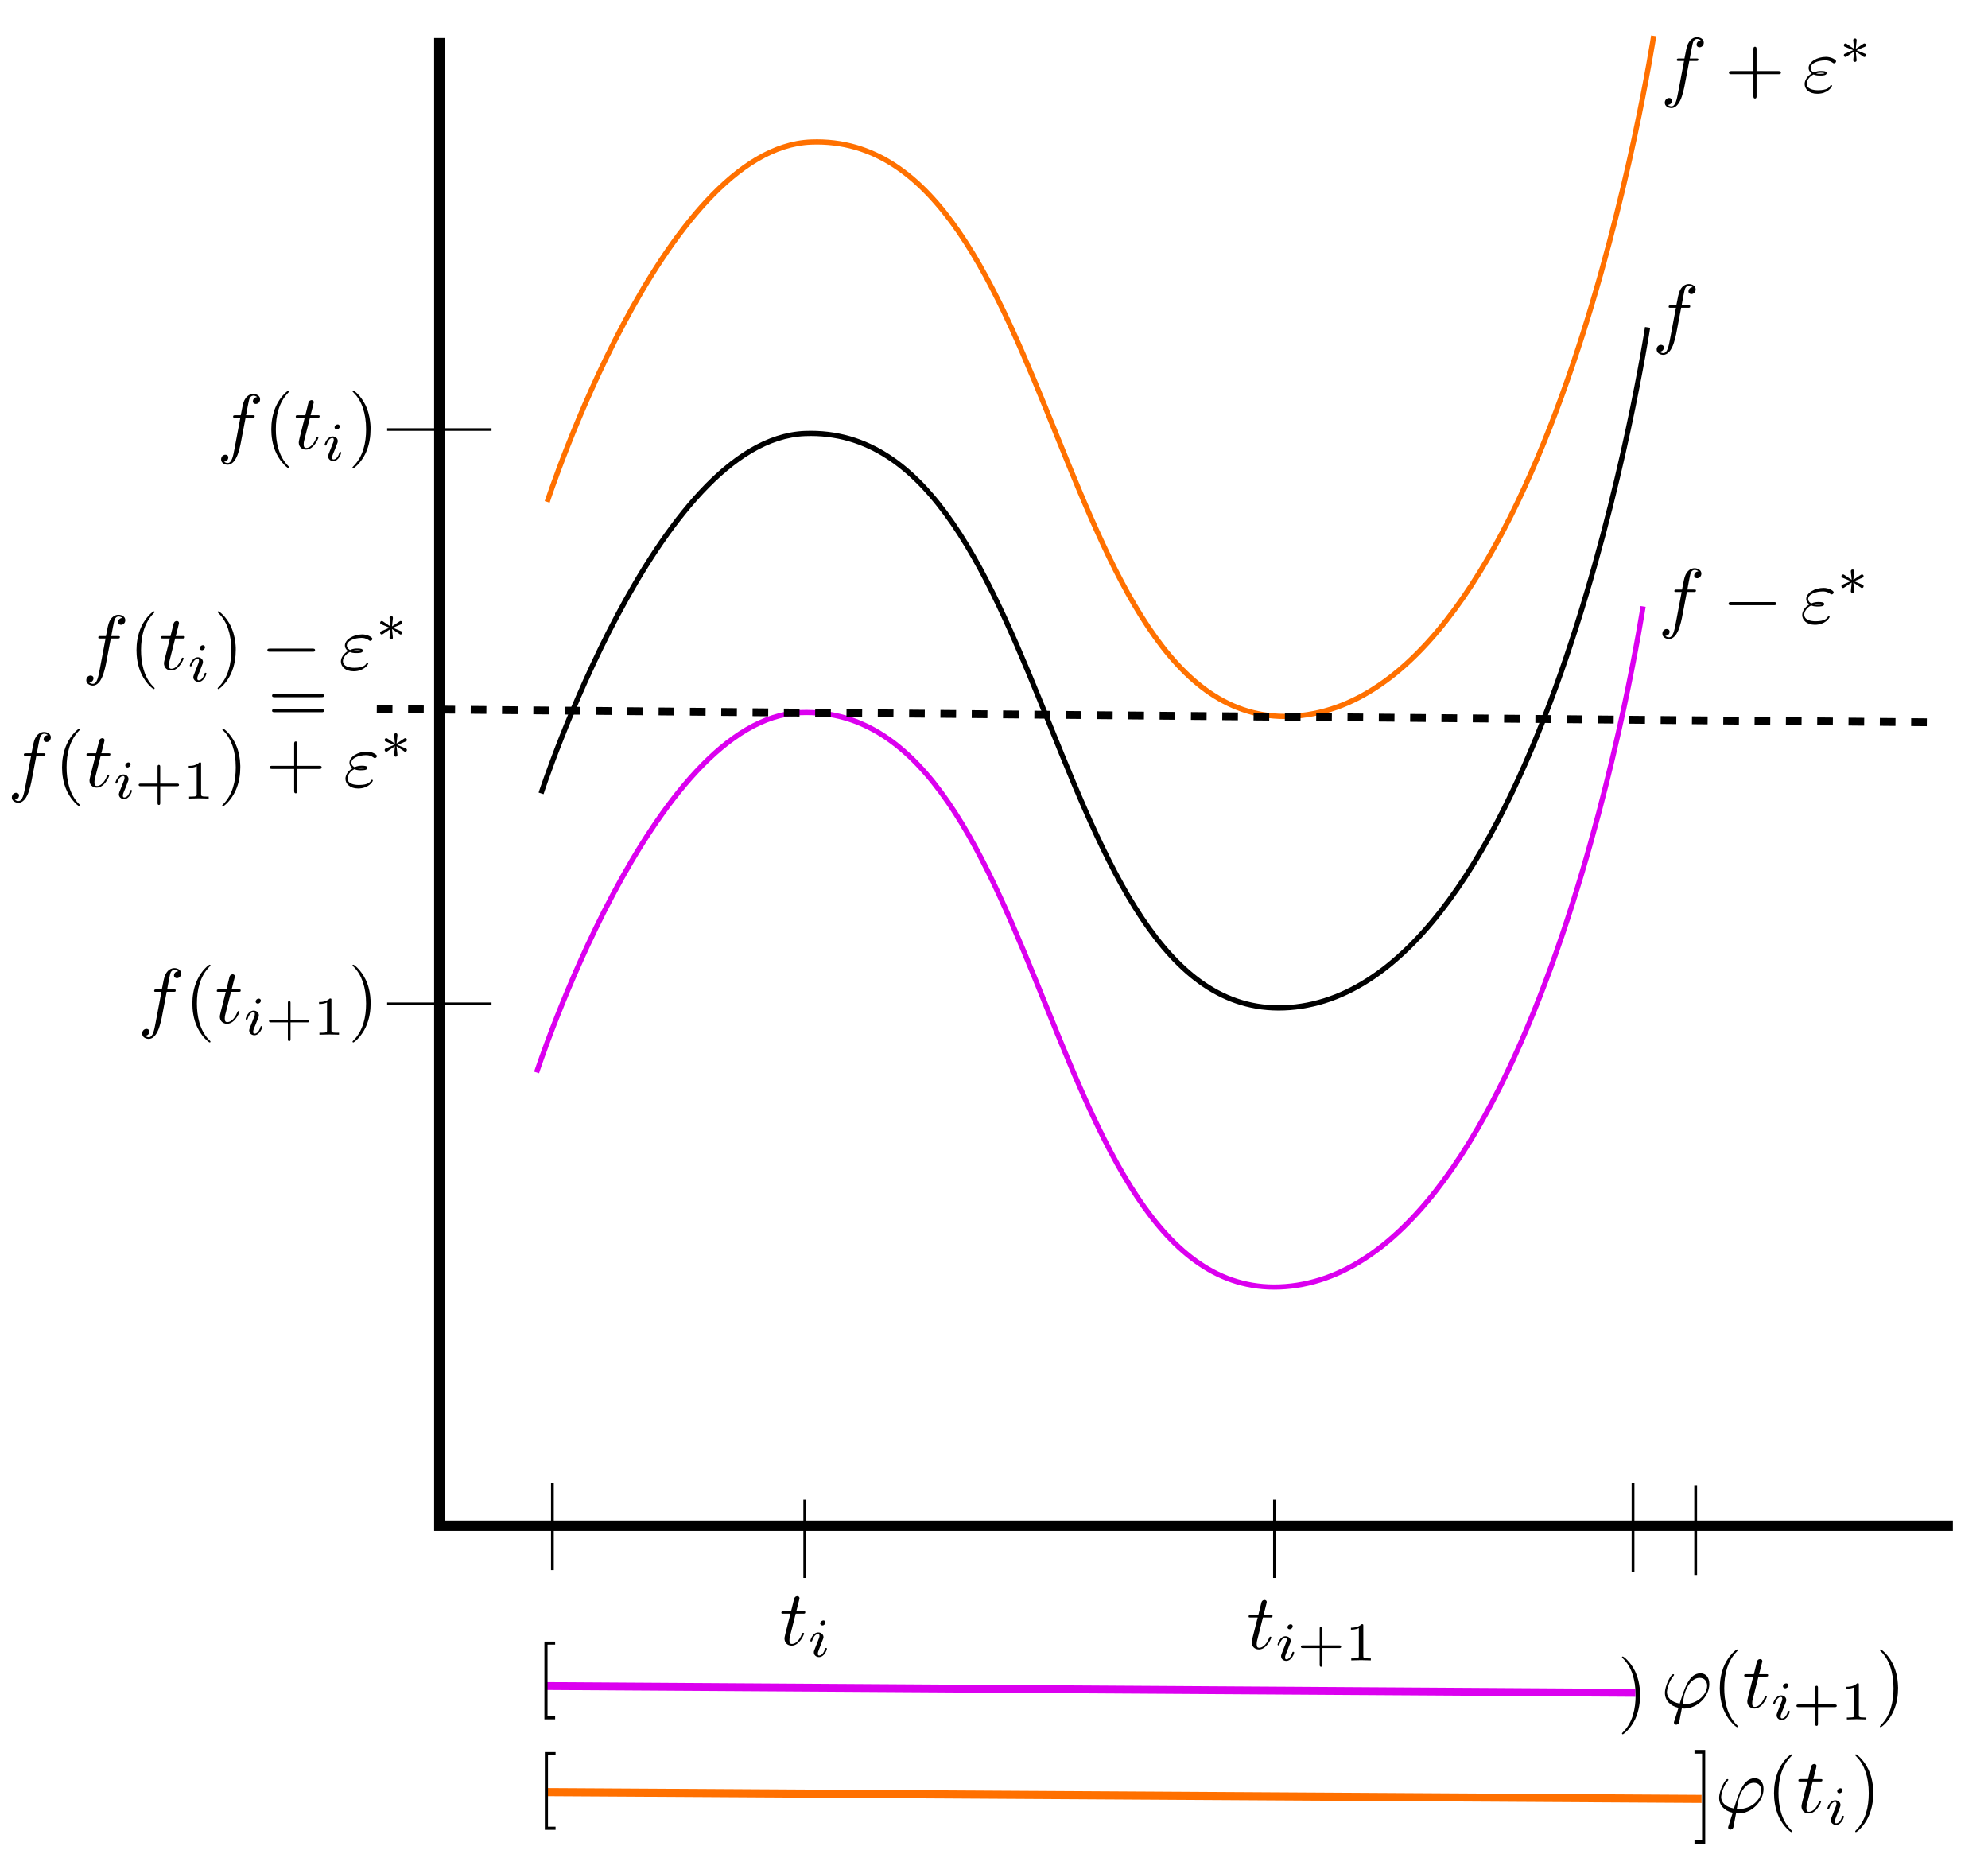<?xml version="1.0" encoding="UTF-8" standalone="no"?>
<svg
   xmlns:ns0="http://www.iki.fi/pav/software/textext/"
   xmlns:dc="http://purl.org/dc/elements/1.1/"
   xmlns:cc="http://creativecommons.org/ns#"
   xmlns:rdf="http://www.w3.org/1999/02/22-rdf-syntax-ns#"
   xmlns:svg="http://www.w3.org/2000/svg"
   xmlns="http://www.w3.org/2000/svg"
   xmlns:sodipodi="http://sodipodi.sourceforge.net/DTD/sodipodi-0.dtd"
   xmlns:inkscape="http://www.inkscape.org/namespaces/inkscape"
   version="1.1"
   id="svg2"
   viewBox="0 0 761.811 708.661"
   height="200mm"
   width="215mm"
   inkscape:version="0.91 r13725"
   sodipodi:docname="edgeweight1.svg">
  <sodipodi:namedview
     pagecolor="#ffffff"
     bordercolor="#666666"
     borderopacity="1"
     objecttolerance="10"
     gridtolerance="10"
     guidetolerance="10"
     inkscape:pageopacity="0"
     inkscape:pageshadow="2"
     inkscape:window-width="2560"
     inkscape:window-height="1311"
     id="namedview92"
     showgrid="false"
     inkscape:zoom="1.0586724"
     inkscape:cx="501.51935"
     inkscape:cy="252.04763"
     inkscape:window-x="0"
     inkscape:window-y="55"
     inkscape:window-maximized="1"
     inkscape:current-layer="layer1" />
  <defs
     id="defs4" />
  <g
     transform="translate(0,-343.701)"
     id="layer1">
    <path
       id="path8068"
       d="m 207.345,647.663 c 0,0 44.207,-135.742 101.17,-137.868 96.309,-3.596 92.216,230.74 187.957,219.697 C 593.572,718.291 631.364,469.128 631.364,469.128"
       style="fill:none;fill-rule:evenodd;stroke:#000000;stroke-width:2;stroke-linecap:butt;stroke-linejoin:miter;stroke-miterlimit:4;stroke-dasharray:none;stroke-opacity:1"
       inkscape:connector-curvature="0" />
    <path
       id="path8068-8"
       d="m 209.682,535.98 c 0,0 44.207,-135.742 101.17,-137.868 96.309,-3.596 92.216,230.74 187.957,219.697 97.1,-11.2 134.893,-260.363 134.893,-260.363"
       style="fill:none;fill-rule:evenodd;stroke:#ff7000;stroke-width:2;stroke-linecap:butt;stroke-linejoin:miter;stroke-miterlimit:4;stroke-dasharray:none;stroke-opacity:1"
       inkscape:connector-curvature="0" />
    <path
       id="path8087-2"
       d="m -472.243,374.501 0,108.5"
       style="fill:none;fill-rule:evenodd;stroke:#000000;stroke-width:0.707px;stroke-linecap:butt;stroke-linejoin:miter;stroke-opacity:1"
       inkscape:connector-curvature="0" />
    <path
       id="path8068-8-8"
       d="m 205.621,754.588 c 0,0 44.207,-135.742 101.17,-137.868 96.309,-3.596 92.216,230.74 187.957,219.697 97.1,-11.2 134.893,-260.363 134.893,-260.363"
       style="fill:none;fill-rule:evenodd;stroke:#db00ef;stroke-width:2;stroke-linecap:butt;stroke-linejoin:miter;stroke-miterlimit:4;stroke-dasharray:none;stroke-opacity:1"
       inkscape:connector-curvature="0" />
    <path
       id="path8121"
       d="m 168.355,358.276 0,570 580,0"
       style="fill:none;fill-rule:evenodd;stroke:#000000;stroke-width:4;stroke-linecap:butt;stroke-linejoin:miter;stroke-miterlimit:4;stroke-dasharray:none;stroke-opacity:1"
       inkscape:connector-curvature="0" />
    <path
       id="path8123"
       d="m 148.355,508.276 40,0"
       style="fill:none;fill-rule:evenodd;stroke:#000000;stroke-width:1px;stroke-linecap:butt;stroke-linejoin:miter;stroke-opacity:1"
       inkscape:connector-curvature="0" />
    <path
       id="path8125"
       d="m 148.355,728.276 40,0"
       style="fill:none;fill-rule:evenodd;stroke:#000000;stroke-width:1px;stroke-linecap:butt;stroke-linejoin:miter;stroke-opacity:1"
       inkscape:connector-curvature="0" />
    <path
       id="path8127"
       d="m 308.355,918.276 0,30"
       style="fill:none;fill-rule:evenodd;stroke:#000000;stroke-width:1px;stroke-linecap:butt;stroke-linejoin:miter;stroke-opacity:1"
       inkscape:connector-curvature="0" />
    <path
       id="path8129"
       d="m 488.355,918.276 0,30"
       style="fill:none;fill-rule:evenodd;stroke:#000000;stroke-width:1px;stroke-linecap:butt;stroke-linejoin:miter;stroke-opacity:1"
       inkscape:connector-curvature="0" />
    <path
       id="path8133"
       d="M 144.387,615.352 741.487,620.452"
       style="fill:none;fill-rule:evenodd;stroke:#000000;stroke-width:3;stroke-linecap:butt;stroke-linejoin:miter;stroke-miterlimit:4;stroke-dasharray:6, 6;stroke-dashoffset:0;stroke-opacity:1"
       inkscape:connector-curvature="0" />
    <g
       style="font-style:normal;font-variant:normal;font-weight:normal;font-stretch:normal;letter-spacing:normal;word-spacing:normal;text-anchor:start;fill:none;fill-opacity:1;fill-rule:evenodd;stroke:#000000;stroke-linecap:butt;stroke-linejoin:miter;stroke-miterlimit:10.433;stroke-dasharray:none;stroke-dashoffset:0;stroke-opacity:1"
       ns0:preamble=""
       ns0:text="$f$"
       word-spacing="normal"
       letter-spacing="normal"
       font-size-adjust="none"
       font-stretch="normal"
       font-weight="normal"
       font-variant="normal"
       font-style="normal"
       stroke-miterlimit="10.433"
       xml:space="preserve"
       transform="matrix(3,0,0,-3,-37.035,2445.239)"
       id="g8286"><path
         id="path8288"
         d="m 227.09,661.21 0.86,0 c 0.2,0 0.3,0 0.3,0.2 0,0.11 -0.1,0.11 -0.27,0.11 l -0.83,0 0.21,1.13 c 0.04,0.21 0.18,0.91 0.24,1.03 0.09,0.19 0.26,0.34 0.47,0.34 0.04,0 0.3,0 0.49,-0.18 -0.44,-0.04 -0.54,-0.39 -0.54,-0.54 0,-0.22 0.18,-0.34 0.37,-0.34 0.26,0 0.55,0.21 0.55,0.59 0,0.46 -0.46,0.69 -0.87,0.69 -0.34,0 -0.97,-0.18 -1.27,-1.16 -0.06,-0.21 -0.09,-0.31 -0.33,-1.56 l -0.68,0 c -0.19,0 -0.3,0 -0.3,-0.19 0,-0.12 0.09,-0.12 0.27,-0.12 l 0.66,0 -0.74,-3.93 c -0.18,-0.96 -0.35,-1.86 -0.87,-1.86 -0.04,0 -0.29,0 -0.48,0.18 0.46,0.03 0.55,0.38 0.55,0.53 0,0.23 -0.18,0.35 -0.37,0.35 -0.26,0 -0.55,-0.22 -0.55,-0.6 0,-0.44 0.44,-0.68 0.85,-0.68 0.55,0 0.95,0.58 1.12,0.96 0.32,0.63 0.55,1.83 0.56,1.9 z"
         style="fill:#000000;stroke-width:0"
         inkscape:connector-curvature="0" /></g>    <g
       style="font-style:normal;font-variant:normal;font-weight:normal;font-stretch:normal;letter-spacing:normal;word-spacing:normal;text-anchor:start;fill:none;fill-opacity:1;fill-rule:evenodd;stroke:#000000;stroke-linecap:butt;stroke-linejoin:miter;stroke-miterlimit:10.433;stroke-dasharray:none;stroke-dashoffset:0;stroke-opacity:1"
       id="g8710"
       transform="matrix(3,0,0,-3,-567.706,2592.252)"
       xml:space="preserve"
       stroke-miterlimit="10.433"
       font-style="normal"
       font-variant="normal"
       font-weight="normal"
       font-stretch="normal"
       font-size-adjust="none"
       letter-spacing="normal"
       word-spacing="normal"
       ns0:text="$=$"
       ns0:preamble=""><path
         style="fill:#000000;stroke-width:0"
         d="m 230.28,660.48 0.03,0 0.03,0 0.03,0 0.01,0.01 0.02,0 0.01,0 0.02,0 0.01,0 0.02,0 0.01,0.01 0.01,0 0.02,0 0.01,0.01 0.01,0 0.01,0.01 0.01,0 0.01,0.01 0.01,0.01 0.01,0.01 0.01,0.01 0.01,0.01 0,0 0.01,0.01 0,0 0,0.01 0.01,0.01 0,0 0,0.01 0,0.01 0.01,0 0,0.01 0,0.01 0,0.01 0,0.01 0,0 0,0.01 0,0.01 c 0,0.2 -0.19,0.2 -0.33,0.2 l -5.97,0 c -0.14,0 -0.33,0 -0.33,-0.2 0,-0.2 0.19,-0.2 0.34,-0.2 z"
         id="path8712"
         inkscape:connector-curvature="0" /><path
         style="fill:#000000;stroke-width:0"
         d="m 230.29,658.56 0.02,0 0.01,0 0.03,0 0.02,0 0.02,0 0.01,0 0.02,0 0.01,0 0.01,0 0.02,0.01 0.01,0 0.01,0 0.02,0.01 0.01,0 0.01,0.01 0.01,0 0.01,0.01 0.01,0 0.01,0.01 0.01,0.01 0.01,0.01 0.01,0 0,0.01 0,0.01 0.01,0 0,0.01 0,0 0.01,0.01 0,0.01 0,0 0,0.01 0.01,0.01 0,0 0,0.01 0,0.01 0,0.01 0,0.01 0,0.01 0,0.01 c 0,0.19 -0.19,0.19 -0.34,0.19 l -5.95,0 c -0.15,0 -0.34,0 -0.34,-0.19 0,-0.2 0.19,-0.2 0.33,-0.2 z"
         id="path8714"
         inkscape:connector-curvature="0" /></g>    <g
       id="content"
       transform="matrix(3,0,0,-3,-33.919,2350.689)"
       xml:space="preserve"
       stroke-miterlimit="10.433"
       font-style="normal"
       font-variant="normal"
       font-weight="normal"
       font-stretch="normal"
       font-size-adjust="none"
       letter-spacing="normal"
       word-spacing="normal"
       ns0:text="$f+\\varepsilon^*$"
       ns0:preamble=""
       style="font-style:normal;font-variant:normal;font-weight:normal;font-stretch:normal;letter-spacing:normal;word-spacing:normal;text-anchor:start;fill:none;fill-opacity:1;fill-rule:evenodd;stroke:#000000;stroke-linecap:butt;stroke-linejoin:miter;stroke-miterlimit:10.433;stroke-dasharray:none;stroke-dashoffset:0;stroke-opacity:1"><path
         d="m 227.09,661.21 0.86,0 c 0.2,0 0.3,0 0.3,0.2 0,0.11 -0.1,0.11 -0.27,0.11 l -0.83,0 0.21,1.13 c 0.04,0.21 0.18,0.91 0.24,1.03 0.09,0.19 0.26,0.34 0.47,0.34 0.04,0 0.3,0 0.49,-0.18 -0.44,-0.04 -0.54,-0.39 -0.54,-0.54 0,-0.22 0.18,-0.34 0.37,-0.34 0.26,0 0.55,0.21 0.55,0.59 0,0.46 -0.46,0.69 -0.87,0.69 -0.34,0 -0.97,-0.18 -1.27,-1.16 -0.06,-0.21 -0.09,-0.31 -0.33,-1.56 l -0.68,0 c -0.19,0 -0.3,0 -0.3,-0.19 0,-0.12 0.09,-0.12 0.27,-0.12 l 0.66,0 -0.74,-3.93 c -0.18,-0.96 -0.35,-1.86 -0.87,-1.86 -0.04,0 -0.29,0 -0.48,0.18 0.46,0.03 0.55,0.38 0.55,0.53 0,0.23 -0.18,0.35 -0.37,0.35 -0.26,0 -0.55,-0.22 -0.55,-0.6 0,-0.44 0.44,-0.68 0.85,-0.68 0.55,0 0.95,0.58 1.12,0.96 0.32,0.63 0.55,1.83 0.56,1.9 z"
         id="path8451"
         style="fill:#000000;stroke-width:0"
         inkscape:connector-curvature="0" /><path
         d="m 235.68,659.52 2.78,0 c 0.14,0 0.33,0 0.33,0.2 0,0.2 -0.19,0.2 -0.33,0.2 l -2.78,0 0,2.78 c 0,0.14 0,0.33 -0.2,0.33 -0.2,0 -0.2,-0.19 -0.2,-0.33 l 0,-2.78 -2.8,0 c -0.14,0 -0.33,0 -0.33,-0.2 0,-0.2 0.19,-0.2 0.33,-0.2 l 2.8,0 0,-2.78 c 0,-0.14 0,-0.33 0.2,-0.33 0.2,0 0.2,0.19 0.2,0.33 z"
         id="path8453"
         style="fill:#000000;stroke-width:0"
         inkscape:connector-curvature="0" /><path
         d="m 242.96,659.49 0.04,-0.01 0.03,-0.01 0.03,-0.02 0.03,-0.01 0.03,-0.01 0.03,0 0.03,-0.01 0.02,-0.01 0.03,-0.01 0.03,0 0.06,-0.02 0.05,0 0.06,-0.01 0.05,-0.01 0.05,0 0.05,0 0.05,-0.01 0.05,0 0.05,0 0.05,0 0.04,0 0,0.22 c -0.22,0 -0.34,0 -0.53,0.05 l 0,0 c 0.23,0.08 0.44,0.09 0.61,0.09 0.25,0 0.29,-0.01 0.47,-0.06 -0.15,-0.07 -0.17,-0.08 -0.55,-0.08 l 0,-0.22 c 0.26,0 0.81,0 0.81,0.31 0,0.24 -0.35,0.27 -0.73,0.27 -0.21,0 -0.56,-0.02 -0.92,-0.19 -0.23,0.12 -0.4,0.31 -0.4,0.57 0,0.61 0.97,0.97 1.87,0.97 0.16,0 0.52,0 0.92,-0.28 0.11,-0.08 0.13,-0.1 0.2,-0.1 0.13,0 0.27,0.13 0.27,0.27 0,0.19 -0.61,0.56 -1.29,0.56 -1.15,0 -2.22,-0.66 -2.22,-1.42 0,-0.42 0.36,-0.67 0.4,-0.7 -0.59,-0.33 -0.91,-0.89 -0.91,-1.34 0,-0.65 0.57,-1.25 1.62,-1.25 1.32,0 1.88,0.87 1.88,1.02 0,0.06 -0.05,0.1 -0.11,0.1 -0.05,0 -0.08,-0.04 -0.1,-0.07 -0.14,-0.23 -0.38,-0.6 -1.58,-0.6 -0.6,0 -1.45,0.15 -1.45,0.86 0,0.33 0.28,0.86 0.88,1.16 z"
         id="path8455"
         style="fill:#000000;stroke-width:0"
         inkscape:connector-curvature="0" /><path
         d="m 248.46,662.58 0.05,0.03 0.06,0.02 0.05,0.02 0.04,0.02 0.05,0.02 0.04,0.02 0.05,0.02 0.04,0.01 0.04,0.02 0.03,0.02 0.04,0.01 0.04,0.02 0.03,0.01 0.03,0.01 0.03,0.02 0.04,0.01 0.02,0.01 0.03,0.01 0.03,0.02 0.02,0.01 0.03,0.01 0.02,0.01 0.03,0.01 0.02,0.01 0.02,0.01 0.02,0 0.04,0.02 0.04,0.02 0.03,0.01 c 0.13,0.06 0.19,0.09 0.19,0.22 0,0.12 -0.09,0.22 -0.21,0.22 -0.05,0 -0.07,0 -0.15,-0.06 l -0.95,-0.63 0.11,1.03 c 0.01,0.12 0,0.29 -0.21,0.29 -0.09,0 -0.22,-0.05 -0.22,-0.2 0,-0.07 0.03,-0.28 0.03,-0.35 0.02,-0.11 0.07,-0.61 0.08,-0.77 l -0.94,0.63 c -0.07,0.04 -0.09,0.06 -0.16,0.06 -0.12,0 -0.21,-0.1 -0.21,-0.22 0,-0.14 0.08,-0.18 0.14,-0.2 l 1.06,-0.44 c -0.57,-0.25 -0.83,-0.35 -1.01,-0.43 -0.13,-0.06 -0.19,-0.08 -0.19,-0.22 0,-0.12 0.09,-0.22 0.21,-0.22 0.05,0 0.07,0 0.15,0.06 l 0.95,0.64 -0.11,-1.12 c 0,-0.16 0.13,-0.21 0.22,-0.21 0.08,0 0.21,0.05 0.21,0.21 0,0.06 -0.03,0.27 -0.03,0.34 -0.02,0.12 -0.07,0.62 -0.08,0.78 l 0.84,-0.56 c 0.18,-0.14 0.19,-0.14 0.26,-0.14 0.12,0 0.21,0.1 0.21,0.22 0,0.14 -0.08,0.18 -0.14,0.2 z"
         id="path8457"
         style="fill:#000000;stroke-width:0"
         inkscape:connector-curvature="0" /></g>    <g
       style="font-style:normal;font-variant:normal;font-weight:normal;font-stretch:normal;letter-spacing:normal;word-spacing:normal;text-anchor:start;fill:none;fill-opacity:1;fill-rule:evenodd;stroke:#000000;stroke-linecap:butt;stroke-linejoin:miter;stroke-miterlimit:10.433;stroke-dasharray:none;stroke-dashoffset:0;stroke-opacity:1"
       ns0:preamble=""
       ns0:text="$f-\\varepsilon^*$"
       word-spacing="normal"
       letter-spacing="normal"
       font-size-adjust="none"
       font-stretch="normal"
       font-weight="normal"
       font-variant="normal"
       font-style="normal"
       stroke-miterlimit="10.433"
       xml:space="preserve"
       transform="matrix(3,0,0,-3,-34.843,2554.131)"
       id="g8583"><path
         id="path8585"
         d="m 227.09,661.21 0.86,0 c 0.2,0 0.3,0 0.3,0.2 0,0.11 -0.1,0.11 -0.27,0.11 l -0.83,0 0.21,1.13 c 0.04,0.21 0.18,0.91 0.24,1.03 0.09,0.19 0.26,0.34 0.47,0.34 0.04,0 0.3,0 0.49,-0.18 -0.44,-0.04 -0.54,-0.39 -0.54,-0.54 0,-0.22 0.18,-0.34 0.37,-0.34 0.26,0 0.55,0.21 0.55,0.59 0,0.46 -0.46,0.69 -0.87,0.69 -0.34,0 -0.97,-0.18 -1.27,-1.16 -0.06,-0.21 -0.09,-0.31 -0.33,-1.56 l -0.68,0 c -0.19,0 -0.3,0 -0.3,-0.19 0,-0.12 0.09,-0.12 0.27,-0.12 l 0.66,0 -0.74,-3.93 c -0.18,-0.96 -0.35,-1.86 -0.87,-1.86 -0.04,0 -0.29,0 -0.48,0.18 0.46,0.03 0.55,0.38 0.55,0.53 0,0.23 -0.18,0.35 -0.37,0.35 -0.26,0 -0.55,-0.22 -0.55,-0.6 0,-0.44 0.44,-0.68 0.85,-0.68 0.55,0 0.95,0.58 1.12,0.96 0.32,0.63 0.55,1.83 0.56,1.9 z"
         style="fill:#000000;stroke-width:0"
         inkscape:connector-curvature="0" /><path
         id="path8587"
         d="m 238.17,659.52 0.03,0 0.03,0 0.03,0 0.02,0 0.01,0 0.02,0 0.01,0.01 0.02,0 0.01,0 0.02,0 0.01,0.01 0.01,0 0.02,0 0.01,0.01 0.01,0.01 0.01,0 0.01,0.01 0.01,0.01 0.01,0 0.01,0.01 0.01,0.01 0,0.01 0,0 0.01,0.01 0,0.01 0,0 0,0.01 0.01,0.01 0,0 0,0.01 0,0.01 0,0.01 0,0 0.01,0.01 0,0.01 0,0.01 0,0.01 c 0,0.2 -0.18,0.2 -0.35,0.2 l -5.4,0 c -0.17,0 -0.35,0 -0.35,-0.2 0,-0.2 0.18,-0.2 0.35,-0.2 z"
         style="fill:#000000;stroke-width:0"
         inkscape:connector-curvature="0" /><path
         id="path8589"
         d="m 242.96,659.49 0.04,-0.01 0.03,-0.01 0.03,-0.02 0.03,-0.01 0.03,-0.01 0.03,0 0.03,-0.01 0.02,-0.01 0.03,-0.01 0.03,0 0.06,-0.02 0.05,0 0.06,-0.01 0.05,-0.01 0.05,0 0.05,0 0.05,-0.01 0.05,0 0.05,0 0.05,0 0.04,0 0,0.22 c -0.22,0 -0.34,0 -0.53,0.05 l 0,0 c 0.23,0.08 0.44,0.09 0.61,0.09 0.25,0 0.29,-0.01 0.47,-0.06 -0.15,-0.07 -0.17,-0.08 -0.55,-0.08 l 0,-0.22 c 0.26,0 0.81,0 0.81,0.31 0,0.24 -0.35,0.27 -0.73,0.27 -0.21,0 -0.56,-0.02 -0.92,-0.19 -0.23,0.12 -0.4,0.31 -0.4,0.57 0,0.61 0.97,0.97 1.87,0.97 0.16,0 0.52,0 0.92,-0.28 0.11,-0.08 0.13,-0.1 0.2,-0.1 0.13,0 0.27,0.13 0.27,0.27 0,0.19 -0.61,0.56 -1.29,0.56 -1.15,0 -2.22,-0.66 -2.22,-1.42 0,-0.42 0.36,-0.67 0.4,-0.7 -0.59,-0.33 -0.91,-0.89 -0.91,-1.34 0,-0.65 0.57,-1.25 1.62,-1.25 1.32,0 1.88,0.87 1.88,1.02 0,0.06 -0.05,0.1 -0.11,0.1 -0.05,0 -0.08,-0.04 -0.1,-0.07 -0.14,-0.23 -0.38,-0.6 -1.58,-0.6 -0.6,0 -1.45,0.15 -1.45,0.86 0,0.33 0.28,0.86 0.88,1.16 z"
         style="fill:#000000;stroke-width:0"
         inkscape:connector-curvature="0" /><path
         id="path8591"
         d="m 248.46,662.58 0.05,0.03 0.06,0.02 0.05,0.02 0.04,0.02 0.05,0.02 0.04,0.02 0.05,0.02 0.04,0.01 0.04,0.02 0.03,0.02 0.04,0.01 0.04,0.02 0.03,0.01 0.03,0.01 0.03,0.02 0.04,0.01 0.02,0.01 0.03,0.01 0.03,0.02 0.02,0.01 0.03,0.01 0.02,0.01 0.03,0.01 0.02,0.01 0.02,0.01 0.02,0 0.04,0.02 0.04,0.02 0.03,0.01 c 0.13,0.06 0.19,0.09 0.19,0.22 0,0.12 -0.09,0.22 -0.21,0.22 -0.05,0 -0.07,0 -0.15,-0.06 l -0.95,-0.63 0.11,1.03 c 0.01,0.12 0,0.29 -0.21,0.29 -0.09,0 -0.22,-0.05 -0.22,-0.2 0,-0.07 0.03,-0.28 0.03,-0.35 0.02,-0.11 0.07,-0.61 0.08,-0.77 l -0.94,0.63 c -0.07,0.04 -0.09,0.06 -0.16,0.06 -0.12,0 -0.21,-0.1 -0.21,-0.22 0,-0.14 0.08,-0.18 0.14,-0.2 l 1.06,-0.44 c -0.57,-0.25 -0.83,-0.35 -1.01,-0.43 -0.13,-0.06 -0.19,-0.08 -0.19,-0.22 0,-0.12 0.09,-0.22 0.21,-0.22 0.05,0 0.07,0 0.15,0.06 l 0.95,0.64 -0.11,-1.12 c 0,-0.16 0.13,-0.21 0.22,-0.21 0.08,0 0.21,0.05 0.21,0.21 0,0.06 -0.03,0.27 -0.03,0.34 -0.02,0.12 -0.07,0.62 -0.08,0.78 l 0.84,-0.56 c 0.18,-0.14 0.19,-0.14 0.26,-0.14 0.12,0 0.21,0.1 0.21,0.22 0,0.14 -0.08,0.18 -0.14,0.2 z"
         style="fill:#000000;stroke-width:0"
         inkscape:connector-curvature="0" /></g>    <path
       id="path8127-2"
       d="m 211.68,911.757 0,33.495"
       style="fill:none;fill-rule:evenodd;stroke:#000000;stroke-width:1.057px;stroke-linecap:butt;stroke-linejoin:miter;stroke-opacity:1"
       inkscape:connector-curvature="0" />
    <path
       id="path8127-1"
       d="m 625.787,911.757 0,34.369"
       style="fill:none;fill-rule:evenodd;stroke:#000000;stroke-width:1.07px;stroke-linecap:butt;stroke-linejoin:miter;stroke-opacity:1"
       inkscape:connector-curvature="0" />
    <path
       style="fill:none;fill-rule:evenodd;stroke:#db00ef;stroke-width:3.012;stroke-linecap:butt;stroke-linejoin:miter;stroke-miterlimit:4;stroke-dasharray:none;stroke-opacity:1"
       d="m 209.059,989.666 417.647,2.621"
       id="path8149"
       inkscape:connector-curvature="0" />
    <path
       id="path8127-1-1"
       d="m 649.793,912.758 0,34.369"
       style="fill:none;fill-rule:evenodd;stroke:#000000;stroke-width:1.07px;stroke-linecap:butt;stroke-linejoin:miter;stroke-opacity:1"
       inkscape:connector-curvature="0" />
    <path
       style="fill:none;fill-rule:evenodd;stroke:#ff7000;stroke-width:3.097;stroke-linecap:butt;stroke-linejoin:miter;stroke-miterlimit:4;stroke-dasharray:none;stroke-opacity:1"
       d="m 209.929,1030.296 442.117,2.617"
       id="path8149-1"
       inkscape:connector-curvature="0" />
    <g
       ns0:preamble=""
       ns0:text=")"
       word-spacing="normal"
       letter-spacing="normal"
       font-size-adjust="none"
       font-stretch="normal"
       font-weight="normal"
       font-variant="normal"
       font-style="normal"
       stroke-miterlimit="10.433"
       xml:space="preserve"
       transform="matrix(3,0,0,-3,-50.44,2972.386)"
       id="g8861"
       style="font-style:normal;font-variant:normal;font-weight:normal;font-stretch:normal;letter-spacing:normal;word-spacing:normal;text-anchor:start;fill:none;fill-opacity:1;fill-rule:evenodd;stroke:#000000;stroke-linecap:butt;stroke-linejoin:miter;stroke-miterlimit:10.433;stroke-dasharray:none;stroke-dashoffset:0;stroke-opacity:1"><path
         id="path8863"
         d="m 226.31,659.72 0,0.07 0,0.08 0,0.08 0,0.08 -0.01,0.17 -0.01,0.17 -0.02,0.18 -0.02,0.19 -0.03,0.2 -0.03,0.2 -0.04,0.2 -0.04,0.21 -0.06,0.21 -0.06,0.21 -0.07,0.21 -0.08,0.21 -0.04,0.11 -0.05,0.11 -0.04,0.1 -0.05,0.11 c -0.6,1.22 -1.46,1.86 -1.56,1.86 -0.06,0 -0.1,-0.03 -0.1,-0.09 0,-0.03 0,-0.05 0.19,-0.23 0.98,-0.99 1.55,-2.57 1.55,-4.64 0,-1.7 -0.37,-3.45 -1.61,-4.7 -0.13,-0.12 -0.13,-0.14 -0.13,-0.17 0,-0.06 0.04,-0.1 0.1,-0.1 0.1,0 1,0.68 1.59,1.94 0.5,1.09 0.62,2.19 0.62,3.03 z"
         style="fill:#000000;stroke-width:0"
         inkscape:connector-curvature="0" /></g>    <g
       id="g8240"
       transform="matrix(3,0,0,-3,-465.209,2966.676)"
       xml:space="preserve"
       stroke-miterlimit="10.433"
       font-style="normal"
       font-variant="normal"
       font-weight="normal"
       font-stretch="normal"
       font-size-adjust="none"
       letter-spacing="normal"
       word-spacing="normal"
       ns0:text="["
       ns0:preamble=""
       style="font-style:normal;font-variant:normal;font-weight:normal;font-stretch:normal;letter-spacing:normal;word-spacing:normal;text-anchor:start;fill:none;fill-opacity:1;fill-rule:evenodd;stroke:#000000;stroke-linecap:butt;stroke-linejoin:miter;stroke-miterlimit:10.433;stroke-dasharray:none;stroke-dashoffset:0;stroke-opacity:1"><polygon
         style="fill:#000000;stroke-width:0"
         points="225.98,655.15 225.01,655.15 225.01,664.29 225.98,664.29 225.98,664.68 224.61,664.68 224.61,654.75 225.98,654.75 "
         id="polygon8242" /></g>    <g
       style="font-style:normal;font-variant:normal;font-weight:normal;font-stretch:normal;letter-spacing:normal;word-spacing:normal;text-anchor:start;fill:none;fill-opacity:1;fill-rule:evenodd;stroke:#000000;stroke-linecap:butt;stroke-linejoin:miter;stroke-miterlimit:10.433;stroke-dasharray:none;stroke-dashoffset:0;stroke-opacity:1"
       ns0:preamble=""
       ns0:text="["
       word-spacing="normal"
       letter-spacing="normal"
       font-size-adjust="none"
       font-stretch="normal"
       font-weight="normal"
       font-variant="normal"
       font-style="normal"
       stroke-miterlimit="10.433"
       xml:space="preserve"
       transform="matrix(3,0,0,-3,-465.045,3009.003)"
       id="g8422"><polygon
         style="fill:#000000;stroke-width:0"
         id="polygon8424"
         points="225.98,655.15 225.01,655.15 225.01,664.29 225.98,664.29 225.98,664.68 224.61,664.68 224.61,654.75 225.98,654.75 " /></g>    <g
       id="g8604"
       transform="matrix(3,0,0,-3.616,-21.61,3417.629)"
       xml:space="preserve"
       stroke-miterlimit="10.433"
       font-style="normal"
       font-variant="normal"
       font-weight="normal"
       font-stretch="normal"
       font-size-adjust="none"
       letter-spacing="normal"
       word-spacing="normal"
       ns0:text="]"
       ns0:preamble=""
       style="font-style:normal;font-variant:normal;font-weight:normal;font-stretch:normal;letter-spacing:normal;word-spacing:normal;text-anchor:start;fill:none;fill-opacity:1;fill-rule:evenodd;stroke:#000000;stroke-linecap:butt;stroke-linejoin:miter;stroke-miterlimit:10.433;stroke-dasharray:none;stroke-dashoffset:0;stroke-opacity:1"><polygon
         style="fill:#000000;stroke-width:0"
         points="224.62,655.15 223.65,655.15 223.65,654.75 225.02,654.75 225.02,664.68 223.65,664.68 223.65,664.29 224.62,664.29 "
         id="polygon8606" /></g>    <g
       id="g8241"
       transform="matrix(3,0,0,-3,-371.559,2945.578)"
       xml:space="preserve"
       stroke-miterlimit="10.433"
       font-style="normal"
       font-variant="normal"
       font-weight="normal"
       font-stretch="normal"
       font-size-adjust="none"
       letter-spacing="normal"
       word-spacing="normal"
       ns0:text="$t_i$"
       ns0:preamble=""
       style="font-style:normal;font-variant:normal;font-weight:normal;font-stretch:normal;letter-spacing:normal;word-spacing:normal;text-anchor:start;fill:none;fill-opacity:1;fill-rule:evenodd;stroke:#000000;stroke-linecap:butt;stroke-linejoin:miter;stroke-miterlimit:10.433;stroke-dasharray:none;stroke-dashoffset:0;stroke-opacity:1"><path
         d="m 225.49,661.21 0.93,0 c 0.2,0 0.3,0 0.3,0.2 0,0.11 -0.1,0.11 -0.28,0.11 l -0.87,0 c 0.36,1.41 0.41,1.61 0.41,1.66 0,0.17 -0.13,0.27 -0.29,0.27 -0.03,0 -0.31,-0.01 -0.4,-0.35 l -0.39,-1.58 -0.94,0 c -0.2,0 -0.3,0 -0.3,-0.19 0,-0.12 0.08,-0.12 0.28,-0.12 l 0.88,0 c -0.72,-2.82 -0.76,-2.99 -0.76,-3.17 0,-0.54 0.38,-0.91 0.92,-0.91 1.01,0 1.58,1.45 1.58,1.53 0,0.1 -0.08,0.1 -0.12,0.1 -0.09,0 -0.1,-0.04 -0.15,-0.14 -0.42,-1.04 -0.95,-1.28 -1.29,-1.28 -0.21,0 -0.31,0.13 -0.31,0.46 0,0.24 0.02,0.31 0.06,0.48 z"
         id="path8243"
         inkscape:connector-curvature="0"
         style="fill:#000000;stroke-width:0" /><path
         d="m 229.29,660.09 0,0.01 0,0.01 0,0.01 0,0.01 0,0.01 0,0.01 -0.01,0.01 0,0.02 -0.01,0.01 0,0.01 -0.01,0.01 0,0.01 -0.01,0.01 -0.01,0.01 0,0.01 -0.01,0.01 -0.01,0.01 -0.01,0.01 -0.01,0.01 -0.01,0.01 -0.01,0 -0.01,0.01 -0.02,0.01 -0.01,0.01 -0.01,0 -0.02,0.01 -0.01,0 -0.02,0 -0.01,0.01 -0.02,0 -0.02,0 -0.01,0 c -0.19,0 -0.4,-0.18 -0.4,-0.38 0,-0.12 0.09,-0.26 0.28,-0.26 0.21,0 0.39,0.19 0.39,0.38 z"
         id="path8245"
         inkscape:connector-curvature="0"
         style="fill:#000000;stroke-width:0" /><path
         d="m 227.87,656.55 -0.01,-0.01 0,-0.02 -0.01,-0.03 -0.01,-0.02 0,-0.02 -0.01,-0.01 0,-0.02 -0.01,-0.02 0,-0.02 -0.01,-0.02 0,-0.01 0,-0.01 0,-0.01 0,-0.01 0,-0.01 0,-0.02 0,-0.01 0,-0.01 0,-0.01 c 0,-0.32 0.28,-0.59 0.66,-0.59 0.7,0 1.01,0.96 1.01,1.06 0,0.1 -0.09,0.1 -0.11,0.1 -0.1,0 -0.11,-0.05 -0.14,-0.12 -0.16,-0.56 -0.47,-0.84 -0.74,-0.84 -0.14,0 -0.17,0.09 -0.17,0.24 0,0.16 0.05,0.29 0.11,0.44 0.07,0.19 0.14,0.38 0.22,0.56 0.06,0.17 0.32,0.8 0.34,0.88 0.03,0.07 0.05,0.16 0.05,0.23 0,0.32 -0.28,0.59 -0.67,0.59 -0.69,0 -1.01,-0.95 -1.01,-1.07 0,-0.09 0.1,-0.09 0.12,-0.09 0.09,0 0.1,0.04 0.12,0.11 0.19,0.6 0.49,0.85 0.75,0.85 0.11,0 0.18,-0.05 0.18,-0.24 0,-0.16 -0.05,-0.27 -0.22,-0.7 z"
         id="path8247"
         inkscape:connector-curvature="0"
         style="fill:#000000;stroke-width:0" /></g>    <g
       style="font-style:normal;font-variant:normal;font-weight:normal;font-stretch:normal;letter-spacing:normal;word-spacing:normal;text-anchor:start;fill:none;fill-opacity:1;fill-rule:evenodd;stroke:#000000;stroke-linecap:butt;stroke-linejoin:miter;stroke-miterlimit:10.433;stroke-dasharray:none;stroke-dashoffset:0;stroke-opacity:1"
       ns0:preamble=""
       ns0:text="$t_{i+1}$"
       word-spacing="normal"
       letter-spacing="normal"
       font-size-adjust="none"
       font-stretch="normal"
       font-weight="normal"
       font-variant="normal"
       font-style="normal"
       stroke-miterlimit="10.433"
       xml:space="preserve"
       transform="matrix(3,0,0,-3,-192.508,2947.04)"
       id="g8428"><path
         id="path8430"
         d="m 225.49,661.21 0.93,0 c 0.2,0 0.3,0 0.3,0.2 0,0.11 -0.1,0.11 -0.28,0.11 l -0.87,0 c 0.36,1.41 0.41,1.61 0.41,1.66 0,0.17 -0.13,0.27 -0.29,0.27 -0.03,0 -0.31,-0.01 -0.4,-0.35 l -0.39,-1.58 -0.94,0 c -0.2,0 -0.3,0 -0.3,-0.19 0,-0.12 0.08,-0.12 0.28,-0.12 l 0.88,0 c -0.72,-2.82 -0.76,-2.99 -0.76,-3.17 0,-0.54 0.38,-0.91 0.92,-0.91 1.01,0 1.58,1.45 1.58,1.53 0,0.1 -0.08,0.1 -0.12,0.1 -0.09,0 -0.1,-0.04 -0.15,-0.14 -0.42,-1.04 -0.95,-1.28 -1.29,-1.28 -0.21,0 -0.31,0.13 -0.31,0.46 0,0.24 0.02,0.31 0.06,0.48 z"
         inkscape:connector-curvature="0"
         style="fill:#000000;stroke-width:0" /><path
         id="path8432"
         d="m 229.29,660.09 0,0.01 0,0.01 0,0.01 0,0.01 0,0.01 0,0.01 -0.01,0.01 0,0.02 -0.01,0.01 0,0.01 -0.01,0.01 0,0.01 -0.01,0.01 -0.01,0.01 0,0.01 -0.01,0.01 -0.01,0.01 -0.01,0.01 -0.01,0.01 -0.01,0.01 -0.01,0 -0.01,0.01 -0.02,0.01 -0.01,0.01 -0.01,0 -0.02,0.01 -0.01,0 -0.02,0 -0.01,0.01 -0.02,0 -0.02,0 -0.01,0 c -0.19,0 -0.4,-0.18 -0.4,-0.38 0,-0.12 0.09,-0.26 0.28,-0.26 0.21,0 0.39,0.19 0.39,0.38 z"
         inkscape:connector-curvature="0"
         style="fill:#000000;stroke-width:0" /><path
         id="path8434"
         d="m 227.87,656.55 -0.01,-0.01 0,-0.02 -0.01,-0.03 -0.01,-0.02 0,-0.02 -0.01,-0.01 0,-0.02 -0.01,-0.02 0,-0.02 -0.01,-0.02 0,-0.01 0,-0.01 0,-0.01 0,-0.01 0,-0.01 0,-0.02 0,-0.01 0,-0.01 0,-0.01 c 0,-0.32 0.28,-0.59 0.66,-0.59 0.7,0 1.01,0.96 1.01,1.06 0,0.1 -0.09,0.1 -0.11,0.1 -0.1,0 -0.11,-0.05 -0.14,-0.12 -0.16,-0.56 -0.47,-0.84 -0.74,-0.84 -0.14,0 -0.17,0.09 -0.17,0.24 0,0.16 0.05,0.29 0.11,0.44 0.07,0.19 0.14,0.38 0.22,0.56 0.06,0.17 0.32,0.8 0.34,0.88 0.03,0.07 0.05,0.16 0.05,0.23 0,0.32 -0.28,0.59 -0.67,0.59 -0.69,0 -1.01,-0.95 -1.01,-1.07 0,-0.09 0.1,-0.09 0.12,-0.09 0.09,0 0.1,0.04 0.12,0.11 0.19,0.6 0.49,0.85 0.75,0.85 0.11,0 0.18,-0.05 0.18,-0.24 0,-0.16 -0.05,-0.27 -0.22,-0.7 z"
         inkscape:connector-curvature="0"
         style="fill:#000000;stroke-width:0" /><path
         id="path8436"
         d="m 233.09,657.31 2.14,0 c 0.09,0 0.25,0 0.25,0.17 0,0.17 -0.16,0.17 -0.25,0.17 l -2.14,0 0,2.14 c 0,0.09 0,0.25 -0.17,0.25 -0.18,0 -0.18,-0.15 -0.18,-0.25 l 0,-2.14 -2.14,0 c -0.09,0 -0.26,0 -0.26,-0.16 0,-0.18 0.16,-0.18 0.26,-0.18 l 2.14,0 0,-2.13 c 0,-0.09 0,-0.26 0.17,-0.26 0.18,0 0.18,0.16 0.18,0.26 z"
         inkscape:connector-curvature="0"
         style="fill:#000000;stroke-width:0" /><path
         id="path8438"
         d="m 238.31,660.16 0,0.01 0,0.01 0,0.01 0,0.01 0,0 0,0.01 0,0.01 0,0.01 -0.01,0 0,0.01 0,0.01 0,0 0,0.01 0,0 0,0.01 0,0 0,0.01 0,0 0,0.01 -0.01,0.01 0,0.01 0,0 -0.01,0.01 0,0.01 -0.01,0 0,0.01 -0.01,0 0,0 -0.01,0.01 -0.01,0 -0.01,0 -0.01,0 0,0 -0.01,0 0,0 -0.01,0.01 -0.01,0 0,0 -0.01,0 0,0 -0.01,0 -0.01,0 -0.01,0 0,0 -0.01,0 -0.01,0 -0.01,0 -0.01,0 0,0 -0.01,0 c -0.45,-0.44 -1.09,-0.45 -1.37,-0.45 l 0,-0.25 c 0.16,0 0.62,0 1.01,0.2 l 0,-3.55 c 0,-0.23 0,-0.32 -0.7,-0.32 l -0.27,0 0,-0.25 c 0.13,0.01 0.99,0.03 1.25,0.03 0.22,0 1.1,-0.02 1.25,-0.03 l 0,0.25 -0.26,0 c -0.7,0 -0.7,0.09 -0.7,0.32 z"
         inkscape:connector-curvature="0"
         style="fill:#000000;stroke-width:0" /></g>    <g
       id="g8622"
       transform="matrix(3,0,0,-3,-587.152,2487.353)"
       xml:space="preserve"
       stroke-miterlimit="10.433"
       font-style="normal"
       font-variant="normal"
       font-weight="normal"
       font-stretch="normal"
       font-size-adjust="none"
       letter-spacing="normal"
       word-spacing="normal"
       ns0:text="$f(t_i)$"
       ns0:preamble=""
       style="font-style:normal;font-variant:normal;font-weight:normal;font-stretch:normal;letter-spacing:normal;word-spacing:normal;text-anchor:start;fill:none;fill-opacity:1;fill-rule:evenodd;stroke:#000000;stroke-linecap:butt;stroke-linejoin:miter;stroke-miterlimit:10.433;stroke-dasharray:none;stroke-dashoffset:0;stroke-opacity:1"><path
         d="m 227.09,661.21 0.86,0 c 0.2,0 0.3,0 0.3,0.2 0,0.11 -0.1,0.11 -0.27,0.11 l -0.83,0 0.21,1.13 c 0.04,0.21 0.18,0.91 0.24,1.03 0.09,0.19 0.26,0.34 0.47,0.34 0.04,0 0.3,0 0.49,-0.18 -0.44,-0.04 -0.54,-0.39 -0.54,-0.54 0,-0.22 0.18,-0.34 0.37,-0.34 0.26,0 0.55,0.21 0.55,0.59 0,0.46 -0.46,0.69 -0.87,0.69 -0.34,0 -0.97,-0.18 -1.27,-1.16 -0.06,-0.21 -0.09,-0.31 -0.33,-1.56 l -0.68,0 c -0.19,0 -0.3,0 -0.3,-0.19 0,-0.12 0.09,-0.12 0.27,-0.12 l 0.66,0 -0.74,-3.93 c -0.18,-0.96 -0.35,-1.86 -0.87,-1.86 -0.04,0 -0.29,0 -0.48,0.18 0.46,0.03 0.55,0.38 0.55,0.53 0,0.23 -0.18,0.35 -0.37,0.35 -0.26,0 -0.55,-0.22 -0.55,-0.6 0,-0.44 0.44,-0.68 0.85,-0.68 0.55,0 0.95,0.58 1.12,0.96 0.32,0.63 0.55,1.83 0.56,1.9 z"
         id="path8624"
         inkscape:connector-curvature="0"
         style="fill:#000000;stroke-width:0" /><path
         d="m 232.68,654.85 0,0.01 0,0 0,0 0,0.01 0,0 0,0 0,0.01 0,0 0,0 -0.01,0.01 0,0 0,0.01 0,0 -0.01,0.01 0,0 -0.01,0.01 0,0.01 -0.01,0 0,0.01 -0.01,0 0,0.01 0,0 -0.01,0 0,0.01 0,0 -0.01,0.01 0,0 -0.01,0.01 0,0 -0.01,0.01 0,0 -0.01,0.01 0,0.01 -0.01,0 -0.01,0.01 0,0.01 -0.01,0 -0.01,0.01 0,0.01 -0.01,0 -0.01,0.01 -0.01,0.01 c -1.24,1.25 -1.56,3.13 -1.56,4.65 0,1.73 0.38,3.45 1.6,4.7 0.13,0.12 0.13,0.14 0.13,0.17 0,0.07 -0.04,0.09 -0.1,0.09 -0.1,0 -0.99,-0.67 -1.58,-1.93 -0.51,-1.09 -0.63,-2.2 -0.63,-3.03 0,-0.78 0.11,-1.98 0.66,-3.1 0.6,-1.22 1.45,-1.87 1.55,-1.87 0.06,0 0.1,0.03 0.1,0.1 z"
         id="path8626"
         inkscape:connector-curvature="0"
         style="fill:#000000;stroke-width:0" /><path
         d="m 235.31,661.21 0.94,0 c 0.2,0 0.3,0 0.3,0.2 0,0.11 -0.1,0.11 -0.28,0.11 l -0.88,0 c 0.36,1.41 0.41,1.61 0.41,1.66 0,0.17 -0.12,0.27 -0.29,0.27 -0.03,0 -0.31,-0.01 -0.4,-0.35 l -0.39,-1.58 -0.93,0 c -0.2,0 -0.3,0 -0.3,-0.19 0,-0.12 0.08,-0.12 0.27,-0.12 l 0.88,0 c -0.72,-2.82 -0.76,-2.99 -0.76,-3.17 0,-0.54 0.38,-0.91 0.92,-0.91 1.02,0 1.59,1.45 1.59,1.53 0,0.1 -0.08,0.1 -0.12,0.1 -0.09,0 -0.1,-0.04 -0.15,-0.14 -0.43,-1.04 -0.96,-1.28 -1.3,-1.28 -0.21,0 -0.31,0.13 -0.31,0.46 0,0.24 0.02,0.31 0.06,0.48 z"
         id="path8628"
         inkscape:connector-curvature="0"
         style="fill:#000000;stroke-width:0" /><path
         d="m 239.12,660.09 0,0.01 0,0.01 0,0.01 0,0.01 -0.01,0.01 0,0.01 0,0.01 -0.01,0.02 0,0.01 -0.01,0.01 0,0.01 -0.01,0.01 0,0.01 -0.01,0.01 -0.01,0.01 -0.01,0.01 -0.01,0.01 -0.01,0.01 -0.01,0.01 -0.01,0.01 -0.01,0 -0.01,0.01 -0.01,0.01 -0.01,0.01 -0.02,0 -0.01,0.01 -0.02,0 -0.01,0 -0.02,0.01 -0.01,0 -0.02,0 -0.02,0 c -0.19,0 -0.39,-0.18 -0.39,-0.38 0,-0.12 0.09,-0.26 0.28,-0.26 0.2,0 0.39,0.19 0.39,0.38 z"
         id="path8630"
         inkscape:connector-curvature="0"
         style="fill:#000000;stroke-width:0" /><path
         d="m 237.69,656.55 0,-0.01 -0.01,-0.02 -0.01,-0.03 0,-0.02 -0.01,-0.02 0,-0.01 -0.01,-0.02 0,-0.02 -0.01,-0.02 0,-0.02 0,-0.01 -0.01,-0.01 0,-0.01 0,-0.01 0,-0.01 0,-0.02 0,-0.01 0,-0.01 0,-0.01 c 0,-0.32 0.28,-0.59 0.66,-0.59 0.7,0 1.01,0.96 1.01,1.06 0,0.1 -0.09,0.1 -0.11,0.1 -0.1,0 -0.11,-0.05 -0.13,-0.12 -0.16,-0.56 -0.47,-0.84 -0.74,-0.84 -0.14,0 -0.18,0.09 -0.18,0.24 0,0.16 0.05,0.29 0.11,0.44 0.07,0.19 0.15,0.38 0.23,0.56 0.06,0.17 0.31,0.8 0.34,0.88 0.02,0.07 0.04,0.16 0.04,0.23 0,0.32 -0.28,0.59 -0.66,0.59 -0.7,0 -1.02,-0.95 -1.02,-1.07 0,-0.09 0.1,-0.09 0.12,-0.09 0.1,0 0.11,0.04 0.13,0.11 0.18,0.6 0.49,0.85 0.75,0.85 0.11,0 0.17,-0.05 0.17,-0.24 0,-0.16 -0.04,-0.27 -0.22,-0.7 z"
         id="path8632"
         inkscape:connector-curvature="0"
         style="fill:#000000;stroke-width:0" /><path
         d="m 243.05,659.72 0,0.07 0,0.08 0,0.08 0,0.08 -0.01,0.17 -0.01,0.17 -0.02,0.18 -0.02,0.19 -0.03,0.2 -0.03,0.2 -0.04,0.2 -0.05,0.21 -0.05,0.21 -0.06,0.21 -0.07,0.21 -0.08,0.21 -0.04,0.11 -0.05,0.11 -0.04,0.1 -0.05,0.11 c -0.6,1.22 -1.46,1.86 -1.56,1.86 -0.06,0 -0.1,-0.03 -0.1,-0.09 0,-0.03 0,-0.05 0.19,-0.23 0.98,-0.99 1.55,-2.57 1.55,-4.64 0,-1.7 -0.37,-3.45 -1.61,-4.7 -0.13,-0.12 -0.13,-0.14 -0.13,-0.17 0,-0.06 0.04,-0.1 0.1,-0.1 0.1,0 1,0.68 1.59,1.94 0.5,1.09 0.62,2.19 0.62,3.03 z"
         id="path8634"
         inkscape:connector-curvature="0"
         style="fill:#000000;stroke-width:0" /></g>    <g
       style="font-style:normal;font-variant:normal;font-weight:normal;font-stretch:normal;letter-spacing:normal;word-spacing:normal;text-anchor:start;fill:none;fill-opacity:1;fill-rule:evenodd;stroke:#000000;stroke-linecap:butt;stroke-linejoin:miter;stroke-miterlimit:10.433;stroke-dasharray:none;stroke-dashoffset:0;stroke-opacity:1"
       ns0:preamble=""
       ns0:text="$f(t_i)-\\varepsilon^*$"
       word-spacing="normal"
       letter-spacing="normal"
       font-size-adjust="none"
       font-stretch="normal"
       font-weight="normal"
       font-variant="normal"
       font-style="normal"
       stroke-miterlimit="10.433"
       xml:space="preserve"
       transform="matrix(3,0,0,-3,-638.807,2571.955)"
       id="g8817"><path
         id="path8819"
         d="m 227.09,661.21 0.86,0 c 0.2,0 0.3,0 0.3,0.2 0,0.11 -0.1,0.11 -0.27,0.11 l -0.83,0 0.21,1.13 c 0.04,0.21 0.18,0.91 0.24,1.03 0.09,0.19 0.26,0.34 0.47,0.34 0.04,0 0.3,0 0.49,-0.18 -0.44,-0.04 -0.54,-0.39 -0.54,-0.54 0,-0.22 0.18,-0.34 0.37,-0.34 0.26,0 0.55,0.21 0.55,0.59 0,0.46 -0.46,0.69 -0.87,0.69 -0.34,0 -0.97,-0.18 -1.27,-1.16 -0.06,-0.21 -0.09,-0.31 -0.33,-1.56 l -0.68,0 c -0.19,0 -0.3,0 -0.3,-0.19 0,-0.12 0.09,-0.12 0.27,-0.12 l 0.66,0 -0.74,-3.93 c -0.18,-0.96 -0.35,-1.86 -0.87,-1.86 -0.04,0 -0.29,0 -0.48,0.18 0.46,0.03 0.55,0.38 0.55,0.53 0,0.23 -0.18,0.35 -0.37,0.35 -0.26,0 -0.55,-0.22 -0.55,-0.6 0,-0.44 0.44,-0.68 0.85,-0.68 0.55,0 0.95,0.58 1.12,0.96 0.32,0.63 0.55,1.83 0.56,1.9 z"
         inkscape:connector-curvature="0"
         style="fill:#000000;stroke-width:0" /><path
         id="path8821"
         d="m 232.68,654.85 0,0.01 0,0 0,0 0,0.01 0,0 0,0 0,0.01 0,0 0,0 -0.01,0.01 0,0 0,0.01 0,0 -0.01,0.01 0,0 -0.01,0.01 0,0.01 -0.01,0 0,0.01 -0.01,0 0,0.01 0,0 -0.01,0 0,0.01 0,0 -0.01,0.01 0,0 -0.01,0.01 0,0 -0.01,0.01 0,0 -0.01,0.01 0,0.01 -0.01,0 -0.01,0.01 0,0.01 -0.01,0 -0.01,0.01 0,0.01 -0.01,0 -0.01,0.01 -0.01,0.01 c -1.24,1.25 -1.56,3.13 -1.56,4.65 0,1.73 0.38,3.45 1.6,4.7 0.13,0.12 0.13,0.14 0.13,0.17 0,0.07 -0.04,0.09 -0.1,0.09 -0.1,0 -0.99,-0.67 -1.58,-1.93 -0.51,-1.09 -0.63,-2.2 -0.63,-3.03 0,-0.78 0.11,-1.98 0.66,-3.1 0.6,-1.22 1.45,-1.87 1.55,-1.87 0.06,0 0.1,0.03 0.1,0.1 z"
         inkscape:connector-curvature="0"
         style="fill:#000000;stroke-width:0" /><path
         id="path8823"
         d="m 235.31,661.21 0.94,0 c 0.2,0 0.3,0 0.3,0.2 0,0.11 -0.1,0.11 -0.28,0.11 l -0.88,0 c 0.36,1.41 0.41,1.61 0.41,1.66 0,0.17 -0.12,0.27 -0.29,0.27 -0.03,0 -0.31,-0.01 -0.4,-0.35 l -0.39,-1.58 -0.93,0 c -0.2,0 -0.3,0 -0.3,-0.19 0,-0.12 0.08,-0.12 0.27,-0.12 l 0.88,0 c -0.72,-2.82 -0.76,-2.99 -0.76,-3.17 0,-0.54 0.38,-0.91 0.92,-0.91 1.02,0 1.59,1.45 1.59,1.53 0,0.1 -0.08,0.1 -0.12,0.1 -0.09,0 -0.1,-0.04 -0.15,-0.14 -0.43,-1.04 -0.96,-1.28 -1.3,-1.28 -0.21,0 -0.31,0.13 -0.31,0.46 0,0.24 0.02,0.31 0.06,0.48 z"
         inkscape:connector-curvature="0"
         style="fill:#000000;stroke-width:0" /><path
         id="path8825"
         d="m 239.12,660.09 0,0.01 0,0.01 0,0.01 0,0.01 -0.01,0.01 0,0.01 0,0.01 -0.01,0.02 0,0.01 -0.01,0.01 0,0.01 -0.01,0.01 0,0.01 -0.01,0.01 -0.01,0.01 -0.01,0.01 -0.01,0.01 -0.01,0.01 -0.01,0.01 -0.01,0.01 -0.01,0 -0.01,0.01 -0.01,0.01 -0.01,0.01 -0.02,0 -0.01,0.01 -0.02,0 -0.01,0 -0.02,0.01 -0.01,0 -0.02,0 -0.02,0 c -0.19,0 -0.39,-0.18 -0.39,-0.38 0,-0.12 0.09,-0.26 0.28,-0.26 0.2,0 0.39,0.19 0.39,0.38 z"
         inkscape:connector-curvature="0"
         style="fill:#000000;stroke-width:0" /><path
         id="path8827"
         d="m 237.69,656.55 0,-0.01 -0.01,-0.02 -0.01,-0.03 0,-0.02 -0.01,-0.02 0,-0.01 -0.01,-0.02 0,-0.02 -0.01,-0.02 0,-0.02 0,-0.01 -0.01,-0.01 0,-0.01 0,-0.01 0,-0.01 0,-0.02 0,-0.01 0,-0.01 0,-0.01 c 0,-0.32 0.28,-0.59 0.66,-0.59 0.7,0 1.01,0.96 1.01,1.06 0,0.1 -0.09,0.1 -0.11,0.1 -0.1,0 -0.11,-0.05 -0.13,-0.12 -0.16,-0.56 -0.47,-0.84 -0.74,-0.84 -0.14,0 -0.18,0.09 -0.18,0.24 0,0.16 0.05,0.29 0.11,0.44 0.07,0.19 0.15,0.38 0.23,0.56 0.06,0.17 0.31,0.8 0.34,0.88 0.02,0.07 0.04,0.16 0.04,0.23 0,0.32 -0.28,0.59 -0.66,0.59 -0.7,0 -1.02,-0.95 -1.02,-1.07 0,-0.09 0.1,-0.09 0.12,-0.09 0.1,0 0.11,0.04 0.13,0.11 0.18,0.6 0.49,0.85 0.75,0.85 0.11,0 0.17,-0.05 0.17,-0.24 0,-0.16 -0.04,-0.27 -0.22,-0.7 z"
         inkscape:connector-curvature="0"
         style="fill:#000000;stroke-width:0" /><path
         id="path8829"
         d="m 243.05,659.72 0,0.07 0,0.08 0,0.08 0,0.08 -0.01,0.17 -0.01,0.17 -0.02,0.18 -0.02,0.19 -0.03,0.2 -0.03,0.2 -0.04,0.2 -0.05,0.21 -0.05,0.21 -0.06,0.21 -0.07,0.21 -0.08,0.21 -0.04,0.11 -0.05,0.11 -0.04,0.1 -0.05,0.11 c -0.6,1.22 -1.46,1.86 -1.56,1.86 -0.06,0 -0.1,-0.03 -0.1,-0.09 0,-0.03 0,-0.05 0.19,-0.23 0.98,-0.99 1.55,-2.57 1.55,-4.64 0,-1.7 -0.37,-3.45 -1.61,-4.7 -0.13,-0.12 -0.13,-0.14 -0.13,-0.17 0,-0.06 0.04,-0.1 0.1,-0.1 0.1,0 1,0.68 1.59,1.94 0.5,1.09 0.62,2.19 0.62,3.03 z"
         inkscape:connector-curvature="0"
         style="fill:#000000;stroke-width:0" /><path
         id="path8831"
         d="m 252.83,659.52 0.03,0 0.03,0 0.04,0 0.01,0 0.02,0 0.01,0 0.02,0.01 0.01,0 0.02,0 0.01,0 0.01,0.01 0.02,0 0.01,0 0.01,0.01 0.01,0.01 0.01,0 0.01,0.01 0.01,0.01 0.01,0 0.01,0.01 0.01,0.01 0,0.01 0.01,0 0,0.01 0,0.01 0.01,0 0,0.01 0,0.01 0,0 0,0.01 0.01,0.01 0,0.01 0,0 0,0.01 0,0.01 0,0.01 0,0.01 c 0,0.2 -0.18,0.2 -0.35,0.2 l -5.39,0 c -0.17,0 -0.35,0 -0.35,-0.2 0,-0.2 0.18,-0.2 0.35,-0.2 z"
         inkscape:connector-curvature="0"
         style="fill:#000000;stroke-width:0" /><path
         id="path8833"
         d="m 257.63,659.49 0.03,-0.01 0.03,-0.01 0.03,-0.02 0.03,-0.01 0.03,-0.01 0.03,0 0.03,-0.01 0.03,-0.01 0.03,-0.01 0.02,0 0.06,-0.02 0.06,0 0.05,-0.01 0.05,-0.01 0.06,0 0.05,0 0.05,-0.01 0.05,0 0.04,0 0.05,0 0.05,0 0,0.22 c -0.22,0 -0.34,0 -0.53,0.05 l 0,0 c 0.23,0.08 0.44,0.09 0.61,0.09 0.25,0 0.29,-0.01 0.46,-0.06 -0.14,-0.07 -0.17,-0.08 -0.54,-0.08 l 0,-0.22 c 0.25,0 0.8,0 0.8,0.31 0,0.24 -0.35,0.27 -0.72,0.27 -0.21,0 -0.56,-0.02 -0.93,-0.19 -0.23,0.12 -0.4,0.31 -0.4,0.57 0,0.61 0.98,0.97 1.87,0.97 0.16,0 0.52,0 0.92,-0.28 0.11,-0.08 0.13,-0.1 0.2,-0.1 0.13,0 0.27,0.13 0.27,0.27 0,0.19 -0.61,0.56 -1.29,0.56 -1.14,0 -2.22,-0.66 -2.22,-1.42 0,-0.42 0.36,-0.67 0.4,-0.7 -0.59,-0.33 -0.91,-0.89 -0.91,-1.34 0,-0.65 0.57,-1.25 1.63,-1.25 1.31,0 1.87,0.87 1.87,1.02 0,0.06 -0.05,0.1 -0.11,0.1 -0.05,0 -0.08,-0.04 -0.1,-0.07 -0.14,-0.23 -0.38,-0.6 -1.57,-0.6 -0.61,0 -1.46,0.15 -1.46,0.86 0,0.33 0.28,0.86 0.89,1.16 z"
         inkscape:connector-curvature="0"
         style="fill:#000000;stroke-width:0" /><path
         id="path8835"
         d="m 263.12,662.58 0.06,0.03 0.05,0.02 0.05,0.02 0.05,0.02 0.04,0.02 0.05,0.02 0.04,0.02 0.04,0.01 0.04,0.02 0.04,0.02 0.03,0.01 0.04,0.02 0.03,0.01 0.04,0.01 0.03,0.02 0.03,0.01 0.03,0.01 0.03,0.01 0.02,0.02 0.03,0.01 0.02,0.01 0.03,0.01 0.02,0.01 0.02,0.01 0.02,0.01 0.02,0 0.04,0.02 0.04,0.02 0.03,0.01 c 0.14,0.06 0.2,0.09 0.2,0.22 0,0.12 -0.09,0.22 -0.22,0.22 -0.05,0 -0.06,0 -0.15,-0.06 l -0.95,-0.63 0.11,1.03 c 0.01,0.12 0,0.29 -0.21,0.29 -0.08,0 -0.22,-0.05 -0.22,-0.2 0,-0.07 0.03,-0.28 0.04,-0.35 0.01,-0.11 0.06,-0.61 0.07,-0.77 l -0.94,0.63 c -0.07,0.04 -0.09,0.06 -0.15,0.06 -0.13,0 -0.22,-0.1 -0.22,-0.22 0,-0.14 0.08,-0.18 0.15,-0.2 l 1.05,-0.44 c -0.57,-0.25 -0.83,-0.35 -1.01,-0.43 -0.13,-0.06 -0.19,-0.08 -0.19,-0.22 0,-0.12 0.09,-0.22 0.22,-0.22 0.05,0 0.06,0 0.14,0.06 l 0.95,0.64 -0.11,-1.12 c 0,-0.16 0.14,-0.21 0.22,-0.21 0.08,0 0.21,0.05 0.21,0.21 0,0.06 -0.02,0.27 -0.03,0.34 -0.01,0.12 -0.06,0.62 -0.08,0.78 l 0.84,-0.56 c 0.18,-0.14 0.2,-0.14 0.26,-0.14 0.13,0 0.22,0.1 0.22,0.22 0,0.14 -0.09,0.18 -0.15,0.2 z"
         inkscape:connector-curvature="0"
         style="fill:#000000;stroke-width:0" /></g>    <g
       id="g9020"
       transform="matrix(3,0,0,-3,-667.336,2616.861)"
       xml:space="preserve"
       stroke-miterlimit="10.433"
       font-style="normal"
       font-variant="normal"
       font-weight="normal"
       font-stretch="normal"
       font-size-adjust="none"
       letter-spacing="normal"
       word-spacing="normal"
       ns0:text="$f(t_{i+1})+\\varepsilon^*$"
       ns0:preamble=""
       style="font-style:normal;font-variant:normal;font-weight:normal;font-stretch:normal;letter-spacing:normal;word-spacing:normal;text-anchor:start;fill:none;fill-opacity:1;fill-rule:evenodd;stroke:#000000;stroke-linecap:butt;stroke-linejoin:miter;stroke-miterlimit:10.433;stroke-dasharray:none;stroke-dashoffset:0;stroke-opacity:1"><path
         d="m 227.09,661.21 0.86,0 c 0.2,0 0.3,0 0.3,0.2 0,0.11 -0.1,0.11 -0.27,0.11 l -0.83,0 0.21,1.13 c 0.04,0.21 0.18,0.91 0.24,1.03 0.09,0.19 0.26,0.34 0.47,0.34 0.04,0 0.3,0 0.49,-0.18 -0.44,-0.04 -0.54,-0.39 -0.54,-0.54 0,-0.22 0.18,-0.34 0.37,-0.34 0.26,0 0.55,0.21 0.55,0.59 0,0.46 -0.46,0.69 -0.87,0.69 -0.34,0 -0.97,-0.18 -1.27,-1.16 -0.06,-0.21 -0.09,-0.31 -0.33,-1.56 l -0.68,0 c -0.19,0 -0.3,0 -0.3,-0.19 0,-0.12 0.09,-0.12 0.27,-0.12 l 0.66,0 -0.74,-3.93 c -0.18,-0.96 -0.35,-1.86 -0.87,-1.86 -0.04,0 -0.29,0 -0.48,0.18 0.46,0.03 0.55,0.38 0.55,0.53 0,0.23 -0.18,0.35 -0.37,0.35 -0.26,0 -0.55,-0.22 -0.55,-0.6 0,-0.44 0.44,-0.68 0.85,-0.68 0.55,0 0.95,0.58 1.12,0.96 0.32,0.63 0.55,1.83 0.56,1.9 z"
         id="path9022"
         inkscape:connector-curvature="0"
         style="fill:#000000;stroke-width:0" /><path
         d="m 232.68,654.85 0,0.01 0,0 0,0 0,0.01 0,0 0,0 0,0.01 0,0 0,0 -0.01,0.01 0,0 0,0.01 0,0 -0.01,0.01 0,0 -0.01,0.01 0,0.01 -0.01,0 0,0.01 -0.01,0 0,0.01 0,0 -0.01,0 0,0.01 0,0 -0.01,0.01 0,0 -0.01,0.01 0,0 -0.01,0.01 0,0 -0.01,0.01 0,0.01 -0.01,0 -0.01,0.01 0,0.01 -0.01,0 -0.01,0.01 0,0.01 -0.01,0 -0.01,0.01 -0.01,0.01 c -1.24,1.25 -1.56,3.13 -1.56,4.65 0,1.73 0.38,3.45 1.6,4.7 0.13,0.12 0.13,0.14 0.13,0.17 0,0.07 -0.04,0.09 -0.1,0.09 -0.1,0 -0.99,-0.67 -1.58,-1.93 -0.51,-1.09 -0.63,-2.2 -0.63,-3.03 0,-0.78 0.11,-1.98 0.66,-3.1 0.6,-1.22 1.45,-1.87 1.55,-1.87 0.06,0 0.1,0.03 0.1,0.1 z"
         id="path9024"
         inkscape:connector-curvature="0"
         style="fill:#000000;stroke-width:0" /><path
         d="m 235.31,661.21 0.94,0 c 0.2,0 0.3,0 0.3,0.2 0,0.11 -0.1,0.11 -0.28,0.11 l -0.88,0 c 0.36,1.41 0.41,1.61 0.41,1.66 0,0.17 -0.12,0.27 -0.29,0.27 -0.03,0 -0.31,-0.01 -0.4,-0.35 l -0.39,-1.58 -0.93,0 c -0.2,0 -0.3,0 -0.3,-0.19 0,-0.12 0.08,-0.12 0.27,-0.12 l 0.88,0 c -0.72,-2.82 -0.76,-2.99 -0.76,-3.17 0,-0.54 0.38,-0.91 0.92,-0.91 1.02,0 1.59,1.45 1.59,1.53 0,0.1 -0.08,0.1 -0.12,0.1 -0.09,0 -0.1,-0.04 -0.15,-0.14 -0.43,-1.04 -0.96,-1.28 -1.3,-1.28 -0.21,0 -0.31,0.13 -0.31,0.46 0,0.24 0.02,0.31 0.06,0.48 z"
         id="path9026"
         inkscape:connector-curvature="0"
         style="fill:#000000;stroke-width:0" /><path
         d="m 239.12,660.09 0,0.01 0,0.01 0,0.01 0,0.01 -0.01,0.01 0,0.01 0,0.01 -0.01,0.02 0,0.01 -0.01,0.01 0,0.01 -0.01,0.01 0,0.01 -0.01,0.01 -0.01,0.01 -0.01,0.01 -0.01,0.01 -0.01,0.01 -0.01,0.01 -0.01,0.01 -0.01,0 -0.01,0.01 -0.01,0.01 -0.01,0.01 -0.02,0 -0.01,0.01 -0.02,0 -0.01,0 -0.02,0.01 -0.01,0 -0.02,0 -0.02,0 c -0.19,0 -0.39,-0.18 -0.39,-0.38 0,-0.12 0.09,-0.26 0.28,-0.26 0.2,0 0.39,0.19 0.39,0.38 z"
         id="path9028"
         inkscape:connector-curvature="0"
         style="fill:#000000;stroke-width:0" /><path
         d="m 237.69,656.55 0,-0.01 -0.01,-0.02 -0.01,-0.03 0,-0.02 -0.01,-0.02 0,-0.01 -0.01,-0.02 0,-0.02 -0.01,-0.02 0,-0.02 0,-0.01 -0.01,-0.01 0,-0.01 0,-0.01 0,-0.01 0,-0.02 0,-0.01 0,-0.01 0,-0.01 c 0,-0.32 0.28,-0.59 0.66,-0.59 0.7,0 1.01,0.96 1.01,1.06 0,0.1 -0.09,0.1 -0.11,0.1 -0.1,0 -0.11,-0.05 -0.13,-0.12 -0.16,-0.56 -0.47,-0.84 -0.74,-0.84 -0.14,0 -0.18,0.09 -0.18,0.24 0,0.16 0.05,0.29 0.11,0.44 0.07,0.19 0.15,0.38 0.23,0.56 0.06,0.17 0.31,0.8 0.34,0.88 0.02,0.07 0.04,0.16 0.04,0.23 0,0.32 -0.28,0.59 -0.66,0.59 -0.7,0 -1.02,-0.95 -1.02,-1.07 0,-0.09 0.1,-0.09 0.12,-0.09 0.1,0 0.11,0.04 0.13,0.11 0.18,0.6 0.49,0.85 0.75,0.85 0.11,0 0.17,-0.05 0.17,-0.24 0,-0.16 -0.04,-0.27 -0.22,-0.7 z"
         id="path9030"
         inkscape:connector-curvature="0"
         style="fill:#000000;stroke-width:0" /><path
         d="m 242.91,657.31 2.14,0 c 0.09,0 0.26,0 0.26,0.17 0,0.17 -0.16,0.17 -0.26,0.17 l -2.14,0 0,2.14 c 0,0.09 0,0.25 -0.17,0.25 -0.17,0 -0.17,-0.15 -0.17,-0.25 l 0,-2.14 -2.15,0 c -0.09,0 -0.26,0 -0.26,-0.16 0,-0.18 0.16,-0.18 0.26,-0.18 l 2.15,0 0,-2.13 c 0,-0.09 0,-0.26 0.17,-0.26 0.17,0 0.17,0.16 0.17,0.26 z"
         id="path9032"
         inkscape:connector-curvature="0"
         style="fill:#000000;stroke-width:0" /><path
         d="m 248.13,660.16 0,0.01 0,0.01 0,0.01 0,0.01 0,0 0,0.01 0,0.01 0,0.01 0,0 0,0.01 0,0.01 0,0 0,0.01 0,0 0,0.01 0,0 -0.01,0.01 0,0 0,0.01 0,0.01 0,0.01 -0.01,0 0,0.01 -0.01,0.01 0,0 -0.01,0.01 0,0 -0.01,0 -0.01,0.01 0,0 -0.01,0 -0.01,0 -0.01,0 0,0 -0.01,0 0,0.01 -0.01,0 -0.01,0 0,0 -0.01,0 -0.01,0 0,0 -0.01,0 -0.01,0 -0.01,0 0,0 -0.01,0 -0.01,0 -0.01,0 -0.01,0 c -0.45,-0.44 -1.08,-0.45 -1.37,-0.45 l 0,-0.25 c 0.17,0 0.63,0 1.02,0.2 l 0,-3.55 c 0,-0.23 0,-0.32 -0.7,-0.32 l -0.27,0 0,-0.25 c 0.13,0.01 0.99,0.03 1.25,0.03 0.21,0 1.09,-0.02 1.25,-0.03 l 0,0.25 -0.27,0 c -0.7,0 -0.7,0.09 -0.7,0.32 z"
         id="path9034"
         inkscape:connector-curvature="0"
         style="fill:#000000;stroke-width:0" /><path
         d="m 253.14,659.72 0,0.07 0,0.08 0,0.08 -0.01,0.08 0,0.17 -0.02,0.17 -0.01,0.18 -0.02,0.19 -0.03,0.2 -0.03,0.2 -0.04,0.2 -0.05,0.21 -0.05,0.21 -0.06,0.21 -0.07,0.21 -0.08,0.21 -0.05,0.11 -0.04,0.11 -0.05,0.1 -0.05,0.11 c -0.6,1.22 -1.45,1.86 -1.55,1.86 -0.06,0 -0.1,-0.03 -0.1,-0.09 0,-0.03 0,-0.05 0.19,-0.23 0.97,-0.99 1.54,-2.57 1.54,-4.64 0,-1.7 -0.37,-3.45 -1.6,-4.7 -0.13,-0.12 -0.13,-0.14 -0.13,-0.17 0,-0.06 0.04,-0.1 0.1,-0.1 0.1,0 0.99,0.68 1.58,1.94 0.51,1.09 0.63,2.19 0.63,3.03 z"
         id="path9036"
         inkscape:connector-curvature="0"
         style="fill:#000000;stroke-width:0" /><path
         d="m 260.42,659.52 2.78,0 c 0.15,0 0.33,0 0.33,0.2 0,0.2 -0.18,0.2 -0.33,0.2 l -2.78,0 0,2.78 c 0,0.14 0,0.33 -0.2,0.33 -0.2,0 -0.2,-0.19 -0.2,-0.33 l 0,-2.78 -2.79,0 c -0.14,0 -0.33,0 -0.33,-0.2 0,-0.2 0.19,-0.2 0.33,-0.2 l 2.79,0 0,-2.78 c 0,-0.14 0,-0.33 0.2,-0.33 0.2,0 0.2,0.19 0.2,0.33 z"
         id="path9038"
         inkscape:connector-curvature="0"
         style="fill:#000000;stroke-width:0" /><path
         d="m 267.71,659.49 0.04,-0.01 0.03,-0.01 0.03,-0.02 0.03,-0.01 0.03,-0.01 0.03,0 0.03,-0.01 0.02,-0.01 0.03,-0.01 0.03,0 0.06,-0.02 0.05,0 0.06,-0.01 0.05,-0.01 0.05,0 0.05,0 0.05,-0.01 0.05,0 0.05,0 0.05,0 0.04,0 0,0.22 c -0.22,0 -0.34,0 -0.53,0.05 l 0,0 c 0.23,0.08 0.44,0.09 0.61,0.09 0.25,0 0.29,-0.01 0.47,-0.06 -0.15,-0.07 -0.17,-0.08 -0.55,-0.08 l 0,-0.22 c 0.26,0 0.81,0 0.81,0.31 0,0.24 -0.35,0.27 -0.73,0.27 -0.21,0 -0.56,-0.02 -0.92,-0.19 -0.23,0.12 -0.4,0.31 -0.4,0.57 0,0.61 0.97,0.97 1.87,0.97 0.16,0 0.52,0 0.92,-0.28 0.11,-0.08 0.13,-0.1 0.2,-0.1 0.13,0 0.27,0.13 0.27,0.27 0,0.19 -0.61,0.56 -1.29,0.56 -1.15,0 -2.22,-0.66 -2.22,-1.42 0,-0.42 0.36,-0.67 0.4,-0.7 -0.59,-0.33 -0.91,-0.89 -0.91,-1.34 0,-0.65 0.57,-1.25 1.62,-1.25 1.32,0 1.88,0.87 1.88,1.02 0,0.06 -0.05,0.1 -0.11,0.1 -0.05,0 -0.08,-0.04 -0.1,-0.07 -0.14,-0.23 -0.38,-0.6 -1.58,-0.6 -0.61,0 -1.45,0.15 -1.45,0.86 0,0.33 0.28,0.86 0.88,1.16 z"
         id="path9040"
         inkscape:connector-curvature="0"
         style="fill:#000000;stroke-width:0" /><path
         d="m 273.21,662.58 0.06,0.03 0.05,0.02 0.05,0.02 0.04,0.02 0.05,0.02 0.04,0.02 0.05,0.02 0.04,0.01 0.04,0.02 0.04,0.02 0.03,0.01 0.04,0.02 0.03,0.01 0.03,0.01 0.04,0.02 0.03,0.01 0.03,0.01 0.02,0.01 0.03,0.02 0.03,0.01 0.02,0.01 0.02,0.01 0.03,0.01 0.02,0.01 0.02,0.01 0.02,0 0.04,0.02 0.04,0.02 0.03,0.01 c 0.13,0.06 0.2,0.09 0.2,0.22 0,0.12 -0.09,0.22 -0.22,0.22 -0.05,0 -0.06,0 -0.15,-0.06 l -0.95,-0.63 0.11,1.03 c 0.01,0.12 0,0.29 -0.21,0.29 -0.09,0 -0.22,-0.05 -0.22,-0.2 0,-0.07 0.03,-0.28 0.04,-0.35 0.01,-0.11 0.06,-0.61 0.07,-0.77 l -0.94,0.63 c -0.07,0.04 -0.09,0.06 -0.16,0.06 -0.12,0 -0.21,-0.1 -0.21,-0.22 0,-0.14 0.08,-0.18 0.14,-0.2 l 1.06,-0.44 c -0.57,-0.25 -0.83,-0.35 -1.01,-0.43 -0.13,-0.06 -0.19,-0.08 -0.19,-0.22 0,-0.12 0.09,-0.22 0.21,-0.22 0.05,0 0.07,0 0.15,0.06 l 0.95,0.64 -0.11,-1.12 c 0,-0.16 0.13,-0.21 0.22,-0.21 0.08,0 0.21,0.05 0.21,0.21 0,0.06 -0.03,0.27 -0.03,0.34 -0.02,0.12 -0.06,0.62 -0.08,0.78 l 0.84,-0.56 c 0.18,-0.14 0.2,-0.14 0.26,-0.14 0.13,0 0.22,0.1 0.22,0.22 0,0.14 -0.09,0.18 -0.15,0.2 z"
         id="path9042"
         inkscape:connector-curvature="0"
         style="fill:#000000;stroke-width:0" /></g>    <g
       style="font-style:normal;font-variant:normal;font-weight:normal;font-stretch:normal;letter-spacing:normal;word-spacing:normal;text-anchor:start;fill:none;fill-opacity:1;fill-rule:evenodd;stroke:#000000;stroke-linecap:butt;stroke-linejoin:miter;stroke-miterlimit:10.433;stroke-dasharray:none;stroke-dashoffset:0;stroke-opacity:1"
       ns0:preamble=""
       ns0:text="$f(t_{i+1})$"
       word-spacing="normal"
       letter-spacing="normal"
       font-size-adjust="none"
       font-stretch="normal"
       font-weight="normal"
       font-variant="normal"
       font-style="normal"
       stroke-miterlimit="10.433"
       xml:space="preserve"
       transform="matrix(3,0,0,-3,-617.397,2707.33)"
       id="g9236"><path
         id="path9238"
         d="m 227.09,661.21 0.86,0 c 0.2,0 0.3,0 0.3,0.2 0,0.11 -0.1,0.11 -0.27,0.11 l -0.83,0 0.21,1.13 c 0.04,0.21 0.18,0.91 0.24,1.03 0.09,0.19 0.26,0.34 0.47,0.34 0.04,0 0.3,0 0.49,-0.18 -0.44,-0.04 -0.54,-0.39 -0.54,-0.54 0,-0.22 0.18,-0.34 0.37,-0.34 0.26,0 0.55,0.21 0.55,0.59 0,0.46 -0.46,0.69 -0.87,0.69 -0.34,0 -0.97,-0.18 -1.27,-1.16 -0.06,-0.21 -0.09,-0.31 -0.33,-1.56 l -0.68,0 c -0.19,0 -0.3,0 -0.3,-0.19 0,-0.12 0.09,-0.12 0.27,-0.12 l 0.66,0 -0.74,-3.93 c -0.18,-0.96 -0.35,-1.86 -0.87,-1.86 -0.04,0 -0.29,0 -0.48,0.18 0.46,0.03 0.55,0.38 0.55,0.53 0,0.23 -0.18,0.35 -0.37,0.35 -0.26,0 -0.55,-0.22 -0.55,-0.6 0,-0.44 0.44,-0.68 0.85,-0.68 0.55,0 0.95,0.58 1.12,0.96 0.32,0.63 0.55,1.83 0.56,1.9 z"
         inkscape:connector-curvature="0"
         style="fill:#000000;stroke-width:0" /><path
         id="path9240"
         d="m 232.68,654.85 0,0.01 0,0 0,0 0,0.01 0,0 0,0 0,0.01 0,0 0,0 -0.01,0.01 0,0 0,0.01 0,0 -0.01,0.01 0,0 -0.01,0.01 0,0.01 -0.01,0 0,0.01 -0.01,0 0,0.01 0,0 -0.01,0 0,0.01 0,0 -0.01,0.01 0,0 -0.01,0.01 0,0 -0.01,0.01 0,0 -0.01,0.01 0,0.01 -0.01,0 -0.01,0.01 0,0.01 -0.01,0 -0.01,0.01 0,0.01 -0.01,0 -0.01,0.01 -0.01,0.01 c -1.24,1.25 -1.56,3.13 -1.56,4.65 0,1.73 0.38,3.45 1.6,4.7 0.13,0.12 0.13,0.14 0.13,0.17 0,0.07 -0.04,0.09 -0.1,0.09 -0.1,0 -0.99,-0.67 -1.58,-1.93 -0.51,-1.09 -0.63,-2.2 -0.63,-3.03 0,-0.78 0.11,-1.98 0.66,-3.1 0.6,-1.22 1.45,-1.87 1.55,-1.87 0.06,0 0.1,0.03 0.1,0.1 z"
         inkscape:connector-curvature="0"
         style="fill:#000000;stroke-width:0" /><path
         id="path9242"
         d="m 235.31,661.21 0.94,0 c 0.2,0 0.3,0 0.3,0.2 0,0.11 -0.1,0.11 -0.28,0.11 l -0.88,0 c 0.36,1.41 0.41,1.61 0.41,1.66 0,0.17 -0.12,0.27 -0.29,0.27 -0.03,0 -0.31,-0.01 -0.4,-0.35 l -0.39,-1.58 -0.93,0 c -0.2,0 -0.3,0 -0.3,-0.19 0,-0.12 0.08,-0.12 0.27,-0.12 l 0.88,0 c -0.72,-2.82 -0.76,-2.99 -0.76,-3.17 0,-0.54 0.38,-0.91 0.92,-0.91 1.02,0 1.59,1.45 1.59,1.53 0,0.1 -0.08,0.1 -0.12,0.1 -0.09,0 -0.1,-0.04 -0.15,-0.14 -0.43,-1.04 -0.96,-1.28 -1.3,-1.28 -0.21,0 -0.31,0.13 -0.31,0.46 0,0.24 0.02,0.31 0.06,0.48 z"
         inkscape:connector-curvature="0"
         style="fill:#000000;stroke-width:0" /><path
         id="path9244"
         d="m 239.12,660.09 0,0.01 0,0.01 0,0.01 0,0.01 -0.01,0.01 0,0.01 0,0.01 -0.01,0.02 0,0.01 -0.01,0.01 0,0.01 -0.01,0.01 0,0.01 -0.01,0.01 -0.01,0.01 -0.01,0.01 -0.01,0.01 -0.01,0.01 -0.01,0.01 -0.01,0.01 -0.01,0 -0.01,0.01 -0.01,0.01 -0.01,0.01 -0.02,0 -0.01,0.01 -0.02,0 -0.01,0 -0.02,0.01 -0.01,0 -0.02,0 -0.02,0 c -0.19,0 -0.39,-0.18 -0.39,-0.38 0,-0.12 0.09,-0.26 0.28,-0.26 0.2,0 0.39,0.19 0.39,0.38 z"
         inkscape:connector-curvature="0"
         style="fill:#000000;stroke-width:0" /><path
         id="path9246"
         d="m 237.69,656.55 0,-0.01 -0.01,-0.02 -0.01,-0.03 0,-0.02 -0.01,-0.02 0,-0.01 -0.01,-0.02 0,-0.02 -0.01,-0.02 0,-0.02 0,-0.01 -0.01,-0.01 0,-0.01 0,-0.01 0,-0.01 0,-0.02 0,-0.01 0,-0.01 0,-0.01 c 0,-0.32 0.28,-0.59 0.66,-0.59 0.7,0 1.01,0.96 1.01,1.06 0,0.1 -0.09,0.1 -0.11,0.1 -0.1,0 -0.11,-0.05 -0.13,-0.12 -0.16,-0.56 -0.47,-0.84 -0.74,-0.84 -0.14,0 -0.18,0.09 -0.18,0.24 0,0.16 0.05,0.29 0.11,0.44 0.07,0.19 0.15,0.38 0.23,0.56 0.06,0.17 0.31,0.8 0.34,0.88 0.02,0.07 0.04,0.16 0.04,0.23 0,0.32 -0.28,0.59 -0.66,0.59 -0.7,0 -1.02,-0.95 -1.02,-1.07 0,-0.09 0.1,-0.09 0.12,-0.09 0.1,0 0.11,0.04 0.13,0.11 0.18,0.6 0.49,0.85 0.75,0.85 0.11,0 0.17,-0.05 0.17,-0.24 0,-0.16 -0.04,-0.27 -0.22,-0.7 z"
         inkscape:connector-curvature="0"
         style="fill:#000000;stroke-width:0" /><path
         id="path9248"
         d="m 242.91,657.31 2.14,0 c 0.09,0 0.26,0 0.26,0.17 0,0.17 -0.16,0.17 -0.26,0.17 l -2.14,0 0,2.14 c 0,0.09 0,0.25 -0.17,0.25 -0.17,0 -0.17,-0.15 -0.17,-0.25 l 0,-2.14 -2.15,0 c -0.09,0 -0.26,0 -0.26,-0.16 0,-0.18 0.16,-0.18 0.26,-0.18 l 2.15,0 0,-2.13 c 0,-0.09 0,-0.26 0.17,-0.26 0.17,0 0.17,0.16 0.17,0.26 z"
         inkscape:connector-curvature="0"
         style="fill:#000000;stroke-width:0" /><path
         id="path9250"
         d="m 248.13,660.16 0,0.01 0,0.01 0,0.01 0,0.01 0,0 0,0.01 0,0.01 0,0.01 0,0 0,0.01 0,0.01 0,0 0,0.01 0,0 0,0.01 0,0 -0.01,0.01 0,0 0,0.01 0,0.01 0,0.01 -0.01,0 0,0.01 -0.01,0.01 0,0 -0.01,0.01 0,0 -0.01,0 -0.01,0.01 0,0 -0.01,0 -0.01,0 -0.01,0 0,0 -0.01,0 0,0.01 -0.01,0 -0.01,0 0,0 -0.01,0 -0.01,0 0,0 -0.01,0 -0.01,0 -0.01,0 0,0 -0.01,0 -0.01,0 -0.01,0 -0.01,0 c -0.45,-0.44 -1.08,-0.45 -1.37,-0.45 l 0,-0.25 c 0.17,0 0.63,0 1.02,0.2 l 0,-3.55 c 0,-0.23 0,-0.32 -0.7,-0.32 l -0.27,0 0,-0.25 c 0.13,0.01 0.99,0.03 1.25,0.03 0.21,0 1.09,-0.02 1.25,-0.03 l 0,0.25 -0.27,0 c -0.7,0 -0.7,0.09 -0.7,0.32 z"
         inkscape:connector-curvature="0"
         style="fill:#000000;stroke-width:0" /><path
         id="path9252"
         d="m 253.14,659.72 0,0.07 0,0.08 0,0.08 -0.01,0.08 0,0.17 -0.02,0.17 -0.01,0.18 -0.02,0.19 -0.03,0.2 -0.03,0.2 -0.04,0.2 -0.05,0.21 -0.05,0.21 -0.06,0.21 -0.07,0.21 -0.08,0.21 -0.05,0.11 -0.04,0.11 -0.05,0.1 -0.05,0.11 c -0.6,1.22 -1.45,1.86 -1.55,1.86 -0.06,0 -0.1,-0.03 -0.1,-0.09 0,-0.03 0,-0.05 0.19,-0.23 0.97,-0.99 1.54,-2.57 1.54,-4.64 0,-1.7 -0.37,-3.45 -1.6,-4.7 -0.13,-0.12 -0.13,-0.14 -0.13,-0.17 0,-0.06 0.04,-0.1 0.1,-0.1 0.1,0 0.99,0.68 1.58,1.94 0.51,1.09 0.63,2.19 0.63,3.03 z"
         inkscape:connector-curvature="0"
         style="fill:#000000;stroke-width:0" /></g>    <g
       id="g8265"
       transform="matrix(3,0,0,-3,-33.78,2969.684)"
       xml:space="preserve"
       stroke="black"
       stroke-linecap="butt"
       stroke-linejoin="miter"
       stroke-miterlimit="10.433"
       stroke-dasharray="none"
       stroke-dashoffset="0"
       stroke-opacity="1"
       fill="none"
       fill-rule="evenodd"
       fill-opacity="1"
       font-style="normal"
       font-variant="normal"
       font-weight="normal"
       font-stretch="normal"
       font-size-adjust="none"
       letter-spacing="normal"
       word-spacing="normal"
       text-anchor="start"
       ns0:text="$\\varphi(t_{i+1})$"
       ns0:preamble=""
       style="font-style:normal;font-variant:normal;font-weight:normal;font-stretch:normal;letter-spacing:normal;word-spacing:normal;text-anchor:start;fill:none;fill-opacity:1;fill-rule:evenodd;stroke:#000000;stroke-linecap:butt;stroke-linejoin:miter;stroke-miterlimit:10.433;stroke-dasharray:none;stroke-dashoffset:0;stroke-opacity:1"><path
         d="M225.13,655.55 L225.13,655.54 L225.12,655.53 L225.12,655.53 L225.12,655.52 L225.12,655.51 L225.11,655.5 L225.11,655.49 L225.11,655.48 L225.1,655.48 L225.1,655.47 L225.1,655.46 L225.1,655.45 L225.1,655.45 L225.09,655.44 L225.09,655.43 L225.09,655.43 L225.09,655.42 L225.09,655.42 L225.09,655.41 L225.08,655.41 L225.08,655.4 L225.08,655.4 L225.08,655.39 L225.08,655.39 L225.08,655.38 L225.08,655.37 L225.08,655.37 L225.08,655.36 L225.08,655.35 L225.08,655.35 C225.08,655.13,225.27,655.07,225.37,655.07 C225.42,655.07,225.64,655.1,225.74,655.33 C225.76,655.41,225.82,655.73,226.09,657.15 C226.17,657.14,226.24,657.13,226.41,657.13 C228.07,657.13,229.6,658.68,229.6,660.26 L229.32,660.04 C229.32,658.91,228.04,657.7,226.5,657.7 H226.5 C226.42,657.7,226.4,657.7,226.32,657.71 C226.2,657.71,226.19,657.72,226.19,657.75 C226.19,657.77,226.36,658.67,226.39,658.82 C226.7,660.1,227.48,661.05,228.37,661.05 C229.06,661.05,229.32,660.51,229.32,660.04 L229.6,660.26 C229.6,661.03,229.22,661.63,228.47,661.63 C227.02,661.63,226.42,659.7,225.82,657.76 C224.75,657.96,224.19,658.52,224.19,659.23 C224.19,659.51,224.42,660.6,225.02,661.29 C225.1,661.38,225.1,661.4,225.1,661.42 C225.1,661.46,225.08,661.52,224.98,661.52 C224.7,661.52,223.93,660.08,223.93,659.12 C223.93,658.19,224.59,657.46,225.66,657.22 Z "
         stroke-width="0"
         fill="black"
         id="path8267" /><path
         d="M233.25,654.85 L233.25,654.86 L233.25,654.86 L233.25,654.86 L233.25,654.87 L233.25,654.87 L233.25,654.87 L233.25,654.88 L233.24,654.88 L233.24,654.88 L233.24,654.89 L233.24,654.89 L233.24,654.9 L233.23,654.9 L233.23,654.91 L233.22,654.91 L233.22,654.92 L233.21,654.93 L233.21,654.93 L233.21,654.94 L233.2,654.94 L233.2,654.95 L233.19,654.95 L233.19,654.95 L233.19,654.96 L233.18,654.96 L233.18,654.97 L233.17,654.97 L233.17,654.98 L233.16,654.98 L233.16,654.99 L233.15,654.99 L233.15,655 L233.14,655.01 L233.14,655.01 L233.13,655.02 L233.12,655.03 L233.12,655.03 L233.11,655.04 L233.1,655.05 L233.1,655.05 L233.09,655.06 L233.08,655.07 C231.83,656.32,231.51,658.2,231.51,659.72 C231.51,661.45,231.89,663.17,233.12,664.42 C233.25,664.54,233.25,664.56,233.25,664.59 C233.25,664.66,233.21,664.68,233.15,664.68 C233.05,664.68,232.15,664.01,231.56,662.75 C231.06,661.66,230.94,660.55,230.94,659.72 C230.94,658.94,231.05,657.74,231.59,656.62 C232.19,655.4,233.05,654.75,233.15,654.75 C233.21,654.75,233.25,654.78,233.25,654.85 Z "
         stroke-width="0"
         fill="black"
         id="path8269" /><path
         d="M235.88,661.21 H236.82 C237.01,661.21,237.12,661.21,237.12,661.41 C237.12,661.52,237.01,661.52,236.84,661.52 H235.96 C236.32,662.93,236.37,663.13,236.37,663.18 C236.37,663.35,236.25,663.45,236.08,663.45 C236.05,663.45,235.77,663.44,235.68,663.1 L235.29,661.52 H234.35 C234.15,661.52,234.05,661.52,234.05,661.33 C234.05,661.21,234.13,661.21,234.33,661.21 H235.21 C234.49,658.39,234.45,658.22,234.45,658.04 C234.45,657.5,234.83,657.13,235.37,657.13 C236.39,657.13,236.96,658.58,236.96,658.66 C236.96,658.76,236.88,658.76,236.84,658.76 C236.75,658.76,236.74,658.72,236.69,658.62 C236.26,657.58,235.73,657.34,235.39,657.34 C235.18,657.34,235.08,657.47,235.08,657.8 C235.08,658.04,235.1,658.11,235.14,658.28 Z "
         stroke-width="0"
         fill="black"
         id="path8271" /><path
         d="M239.69,660.09 L239.69,660.1 L239.69,660.11 L239.68,660.12 L239.68,660.13 L239.68,660.14 L239.68,660.15 L239.67,660.16 L239.67,660.18 L239.67,660.19 L239.66,660.2 L239.66,660.21 L239.65,660.22 L239.64,660.23 L239.64,660.24 L239.63,660.25 L239.62,660.26 L239.61,660.27 L239.6,660.28 L239.59,660.29 L239.58,660.3 L239.57,660.3 L239.56,660.31 L239.55,660.32 L239.53,660.33 L239.52,660.33 L239.51,660.34 L239.49,660.34 L239.47,660.34 L239.46,660.35 L239.44,660.35 L239.42,660.35 L239.41,660.35 C239.22,660.35,239.01,660.17,239.01,659.97 C239.01,659.85,239.11,659.71,239.29,659.71 C239.5,659.71,239.69,659.9,239.69,660.09 Z "
         stroke-width="0"
         fill="black"
         id="path8273" /><path
         d="M238.26,656.55 L238.25,656.54 L238.25,656.52 L238.24,656.49 L238.23,656.47 L238.23,656.45 L238.22,656.44 L238.22,656.42 L238.21,656.4 L238.21,656.38 L238.21,656.36 L238.2,656.35 L238.2,656.34 L238.2,656.33 L238.2,656.32 L238.2,656.31 L238.2,656.29 L238.2,656.28 L238.2,656.27 L238.2,656.26 C238.2,655.94,238.48,655.67,238.86,655.67 C239.56,655.67,239.87,656.63,239.87,656.73 C239.87,656.83,239.78,656.83,239.76,656.83 C239.66,656.83,239.65,656.78,239.62,656.71 C239.46,656.15,239.15,655.87,238.88,655.87 C238.74,655.87,238.71,655.96,238.71,656.11 C238.71,656.27,238.76,656.4,238.82,656.55 C238.89,656.74,238.97,656.93,239.04,657.11 C239.11,657.28,239.36,657.91,239.39,657.99 C239.41,658.06,239.43,658.15,239.43,658.22 C239.43,658.54,239.15,658.81,238.76,658.81 C238.07,658.81,237.75,657.86,237.75,657.74 C237.75,657.65,237.85,657.65,237.87,657.65 C237.97,657.65,237.97,657.69,237.99,657.76 C238.18,658.36,238.48,658.61,238.74,658.61 C238.85,658.61,238.92,658.56,238.92,658.37 C238.92,658.21,238.88,658.1,238.7,657.67 Z "
         stroke-width="0"
         fill="black"
         id="path8275" /><path
         d="M243.48,657.31 H245.62 C245.71,657.31,245.88,657.31,245.88,657.48 C245.88,657.65,245.71,657.65,245.62,657.65 H243.48 V659.79 C243.48,659.88,243.48,660.04,243.31,660.04 C243.13,660.04,243.13,659.89,243.13,659.79 V657.65 H240.99 C240.9,657.65,240.73,657.65,240.73,657.49 C240.73,657.31,240.89,657.31,240.99,657.31 H243.13 V655.18 C243.13,655.09,243.13,654.92,243.3,654.92 C243.48,654.92,243.48,655.08,243.48,655.18 Z "
         stroke-width="0"
         fill="black"
         id="path8277" /><path
         d="M248.7,660.16 L248.7,660.17 L248.7,660.18 L248.7,660.19 L248.7,660.2 L248.7,660.2 L248.7,660.21 L248.7,660.22 L248.7,660.23 L248.7,660.23 L248.7,660.24 L248.7,660.25 L248.7,660.25 L248.69,660.26 L248.69,660.26 L248.69,660.27 L248.69,660.27 L248.69,660.28 L248.69,660.28 L248.69,660.29 L248.69,660.3 L248.68,660.31 L248.68,660.31 L248.68,660.32 L248.67,660.33 L248.67,660.33 L248.66,660.34 L248.65,660.34 L248.65,660.34 L248.64,660.35 L248.63,660.35 L248.62,660.35 L248.61,660.35 L248.61,660.35 L248.6,660.35 L248.6,660.35 L248.59,660.36 L248.59,660.36 L248.58,660.36 L248.57,660.36 L248.57,660.36 L248.56,660.36 L248.55,660.36 L248.55,660.36 L248.54,660.36 L248.53,660.36 L248.52,660.36 L248.52,660.36 L248.51,660.36 L248.5,660.36 L248.49,660.36 C248.04,659.92,247.4,659.91,247.12,659.91 V659.66 C247.29,659.66,247.75,659.66,248.13,659.86 V656.31 C248.13,656.08,248.13,655.99,247.43,655.99 H247.17 V655.74 C247.29,655.75,248.15,655.77,248.41,655.77 C248.63,655.77,249.51,655.75,249.66,655.74 V655.99 H249.4 C248.7,655.99,248.7,656.08,248.7,656.31 Z "
         stroke-width="0"
         fill="black"
         id="path8279" /><path
         d="M253.71,659.72 L253.71,659.79 L253.71,659.87 L253.7,659.95 L253.7,660.03 L253.69,660.2 L253.68,660.37 L253.66,660.55 L253.64,660.74 L253.62,660.94 L253.58,661.14 L253.54,661.34 L253.5,661.55 L253.44,661.76 L253.38,661.97 L253.31,662.18 L253.23,662.39 L253.19,662.5 L253.15,662.61 L253.1,662.71 L253.05,662.82 C252.45,664.04,251.59,664.68,251.49,664.68 C251.43,664.68,251.39,664.65,251.39,664.59 C251.39,664.56,251.39,664.54,251.58,664.36 C252.56,663.37,253.13,661.79,253.13,659.72 C253.13,658.02,252.76,656.27,251.52,655.02 C251.39,654.9,251.39,654.88,251.39,654.85 C251.39,654.79,251.43,654.75,251.49,654.75 C251.59,654.75,252.49,655.43,253.08,656.69 C253.59,657.78,253.71,658.88,253.71,659.72 Z "
         stroke-width="0"
         fill="black"
         id="path8281" /></g>    <g
       style="font-style:normal;font-variant:normal;font-weight:normal;font-stretch:normal;letter-spacing:normal;word-spacing:normal;text-anchor:start;fill:none;fill-opacity:1;fill-rule:evenodd;stroke:#000000;stroke-linecap:butt;stroke-linejoin:miter;stroke-miterlimit:10.433;stroke-dasharray:none;stroke-dashoffset:0;stroke-opacity:1"
       ns0:preamble=""
       ns0:text="$\\varphi(t_i)$"
       text-anchor="start"
       word-spacing="normal"
       letter-spacing="normal"
       font-size-adjust="none"
       font-stretch="normal"
       font-weight="normal"
       font-variant="normal"
       font-style="normal"
       fill-opacity="1"
       fill-rule="evenodd"
       fill="none"
       stroke-opacity="1"
       stroke-dashoffset="0"
       stroke-dasharray="none"
       stroke-miterlimit="10.433"
       stroke-linejoin="miter"
       stroke-linecap="butt"
       stroke="black"
       xml:space="preserve"
       transform="matrix(3,0,0,-3,-13.005,3009.876)"
       id="g8488"><path
         id="path8490"
         fill="black"
         stroke-width="0"
         d="M225.13,655.55 L225.13,655.54 L225.12,655.53 L225.12,655.53 L225.12,655.52 L225.12,655.51 L225.11,655.5 L225.11,655.49 L225.11,655.48 L225.1,655.48 L225.1,655.47 L225.1,655.46 L225.1,655.45 L225.1,655.45 L225.09,655.44 L225.09,655.43 L225.09,655.43 L225.09,655.42 L225.09,655.42 L225.09,655.41 L225.08,655.41 L225.08,655.4 L225.08,655.4 L225.08,655.39 L225.08,655.39 L225.08,655.38 L225.08,655.37 L225.08,655.37 L225.08,655.36 L225.08,655.35 L225.08,655.35 C225.08,655.13,225.27,655.07,225.37,655.07 C225.42,655.07,225.64,655.1,225.74,655.33 C225.76,655.41,225.82,655.73,226.09,657.15 C226.17,657.14,226.24,657.13,226.41,657.13 C228.07,657.13,229.6,658.68,229.6,660.26 L229.32,660.04 C229.32,658.91,228.04,657.7,226.5,657.7 H226.5 C226.42,657.7,226.4,657.7,226.32,657.71 C226.2,657.71,226.19,657.72,226.19,657.75 C226.19,657.77,226.36,658.67,226.39,658.82 C226.7,660.1,227.48,661.05,228.37,661.05 C229.06,661.05,229.32,660.51,229.32,660.04 L229.6,660.26 C229.6,661.03,229.22,661.63,228.47,661.63 C227.02,661.63,226.42,659.7,225.82,657.76 C224.75,657.96,224.19,658.52,224.19,659.23 C224.19,659.51,224.42,660.6,225.02,661.29 C225.1,661.38,225.1,661.4,225.1,661.42 C225.1,661.46,225.08,661.52,224.98,661.52 C224.7,661.52,223.93,660.08,223.93,659.12 C223.93,658.19,224.59,657.46,225.66,657.22 Z " /><path
         id="path8492"
         fill="black"
         stroke-width="0"
         d="M233.25,654.85 L233.25,654.86 L233.25,654.86 L233.25,654.86 L233.25,654.87 L233.25,654.87 L233.25,654.87 L233.25,654.88 L233.24,654.88 L233.24,654.88 L233.24,654.89 L233.24,654.89 L233.24,654.9 L233.23,654.9 L233.23,654.91 L233.22,654.91 L233.22,654.92 L233.21,654.93 L233.21,654.93 L233.21,654.94 L233.2,654.94 L233.2,654.95 L233.19,654.95 L233.19,654.95 L233.19,654.96 L233.18,654.96 L233.18,654.97 L233.17,654.97 L233.17,654.98 L233.16,654.98 L233.16,654.99 L233.15,654.99 L233.15,655 L233.14,655.01 L233.14,655.01 L233.13,655.02 L233.12,655.03 L233.12,655.03 L233.11,655.04 L233.1,655.05 L233.1,655.05 L233.09,655.06 L233.08,655.07 C231.83,656.32,231.51,658.2,231.51,659.72 C231.51,661.45,231.89,663.17,233.12,664.42 C233.25,664.54,233.25,664.56,233.25,664.59 C233.25,664.66,233.21,664.68,233.15,664.68 C233.05,664.68,232.15,664.01,231.56,662.75 C231.06,661.66,230.94,660.55,230.94,659.72 C230.94,658.94,231.05,657.74,231.59,656.62 C232.19,655.4,233.05,654.75,233.15,654.75 C233.21,654.75,233.25,654.78,233.25,654.85 Z " /><path
         id="path8494"
         fill="black"
         stroke-width="0"
         d="M235.88,661.21 H236.82 C237.01,661.21,237.12,661.21,237.12,661.41 C237.12,661.52,237.01,661.52,236.84,661.52 H235.96 C236.32,662.93,236.37,663.13,236.37,663.18 C236.37,663.35,236.25,663.45,236.08,663.45 C236.05,663.45,235.77,663.44,235.68,663.1 L235.29,661.52 H234.35 C234.15,661.52,234.05,661.52,234.05,661.33 C234.05,661.21,234.13,661.21,234.33,661.21 H235.21 C234.49,658.39,234.45,658.22,234.45,658.04 C234.45,657.5,234.83,657.13,235.37,657.13 C236.39,657.13,236.96,658.58,236.96,658.66 C236.96,658.76,236.88,658.76,236.84,658.76 C236.75,658.76,236.74,658.72,236.69,658.62 C236.26,657.58,235.73,657.34,235.39,657.34 C235.18,657.34,235.08,657.47,235.08,657.8 C235.08,658.04,235.1,658.11,235.14,658.28 Z " /><path
         id="path8496"
         fill="black"
         stroke-width="0"
         d="M239.69,660.09 L239.69,660.1 L239.69,660.11 L239.68,660.12 L239.68,660.13 L239.68,660.14 L239.68,660.15 L239.67,660.16 L239.67,660.18 L239.67,660.19 L239.66,660.2 L239.66,660.21 L239.65,660.22 L239.64,660.23 L239.64,660.24 L239.63,660.25 L239.62,660.26 L239.61,660.27 L239.6,660.28 L239.59,660.29 L239.58,660.3 L239.57,660.3 L239.56,660.31 L239.55,660.32 L239.53,660.33 L239.52,660.33 L239.51,660.34 L239.49,660.34 L239.47,660.34 L239.46,660.35 L239.44,660.35 L239.42,660.35 L239.41,660.35 C239.22,660.35,239.01,660.17,239.01,659.97 C239.01,659.85,239.11,659.71,239.29,659.71 C239.5,659.71,239.69,659.9,239.69,660.09 Z " /><path
         id="path8498"
         fill="black"
         stroke-width="0"
         d="M238.26,656.55 L238.25,656.54 L238.25,656.52 L238.24,656.49 L238.23,656.47 L238.23,656.45 L238.22,656.44 L238.22,656.42 L238.21,656.4 L238.21,656.38 L238.21,656.36 L238.2,656.35 L238.2,656.34 L238.2,656.33 L238.2,656.32 L238.2,656.31 L238.2,656.29 L238.2,656.28 L238.2,656.27 L238.2,656.26 C238.2,655.94,238.48,655.67,238.86,655.67 C239.56,655.67,239.87,656.63,239.87,656.73 C239.87,656.83,239.78,656.83,239.76,656.83 C239.66,656.83,239.65,656.78,239.62,656.71 C239.46,656.15,239.15,655.87,238.88,655.87 C238.74,655.87,238.71,655.96,238.71,656.11 C238.71,656.27,238.76,656.4,238.82,656.55 C238.89,656.74,238.97,656.93,239.04,657.11 C239.11,657.28,239.36,657.91,239.39,657.99 C239.41,658.06,239.43,658.15,239.43,658.22 C239.43,658.54,239.15,658.81,238.76,658.81 C238.07,658.81,237.75,657.86,237.75,657.74 C237.75,657.65,237.85,657.65,237.87,657.65 C237.97,657.65,237.97,657.69,237.99,657.76 C238.18,658.36,238.48,658.61,238.74,658.61 C238.85,658.61,238.92,658.56,238.92,658.37 C238.92,658.21,238.88,658.1,238.7,657.67 Z " /><path
         id="path8500"
         fill="black"
         stroke-width="0"
         d="M243.62,659.72 L243.62,659.79 L243.62,659.87 L243.62,659.95 L243.61,660.03 L243.61,660.2 L243.59,660.37 L243.58,660.55 L243.56,660.74 L243.53,660.94 L243.5,661.14 L243.46,661.34 L243.41,661.55 L243.36,661.76 L243.3,661.97 L243.23,662.18 L243.15,662.39 L243.1,662.5 L243.06,662.61 L243.01,662.71 L242.96,662.82 C242.36,664.04,241.51,664.68,241.41,664.68 C241.35,664.68,241.31,664.65,241.31,664.59 C241.31,664.56,241.31,664.54,241.5,664.36 C242.47,663.37,243.04,661.79,243.04,659.72 C243.04,658.02,242.67,656.27,241.44,655.02 C241.31,654.9,241.31,654.88,241.31,654.85 C241.31,654.79,241.35,654.75,241.41,654.75 C241.51,654.75,242.4,655.43,242.99,656.69 C243.5,657.78,243.62,658.88,243.62,659.72 Z " /></g>  </g>
</svg>
